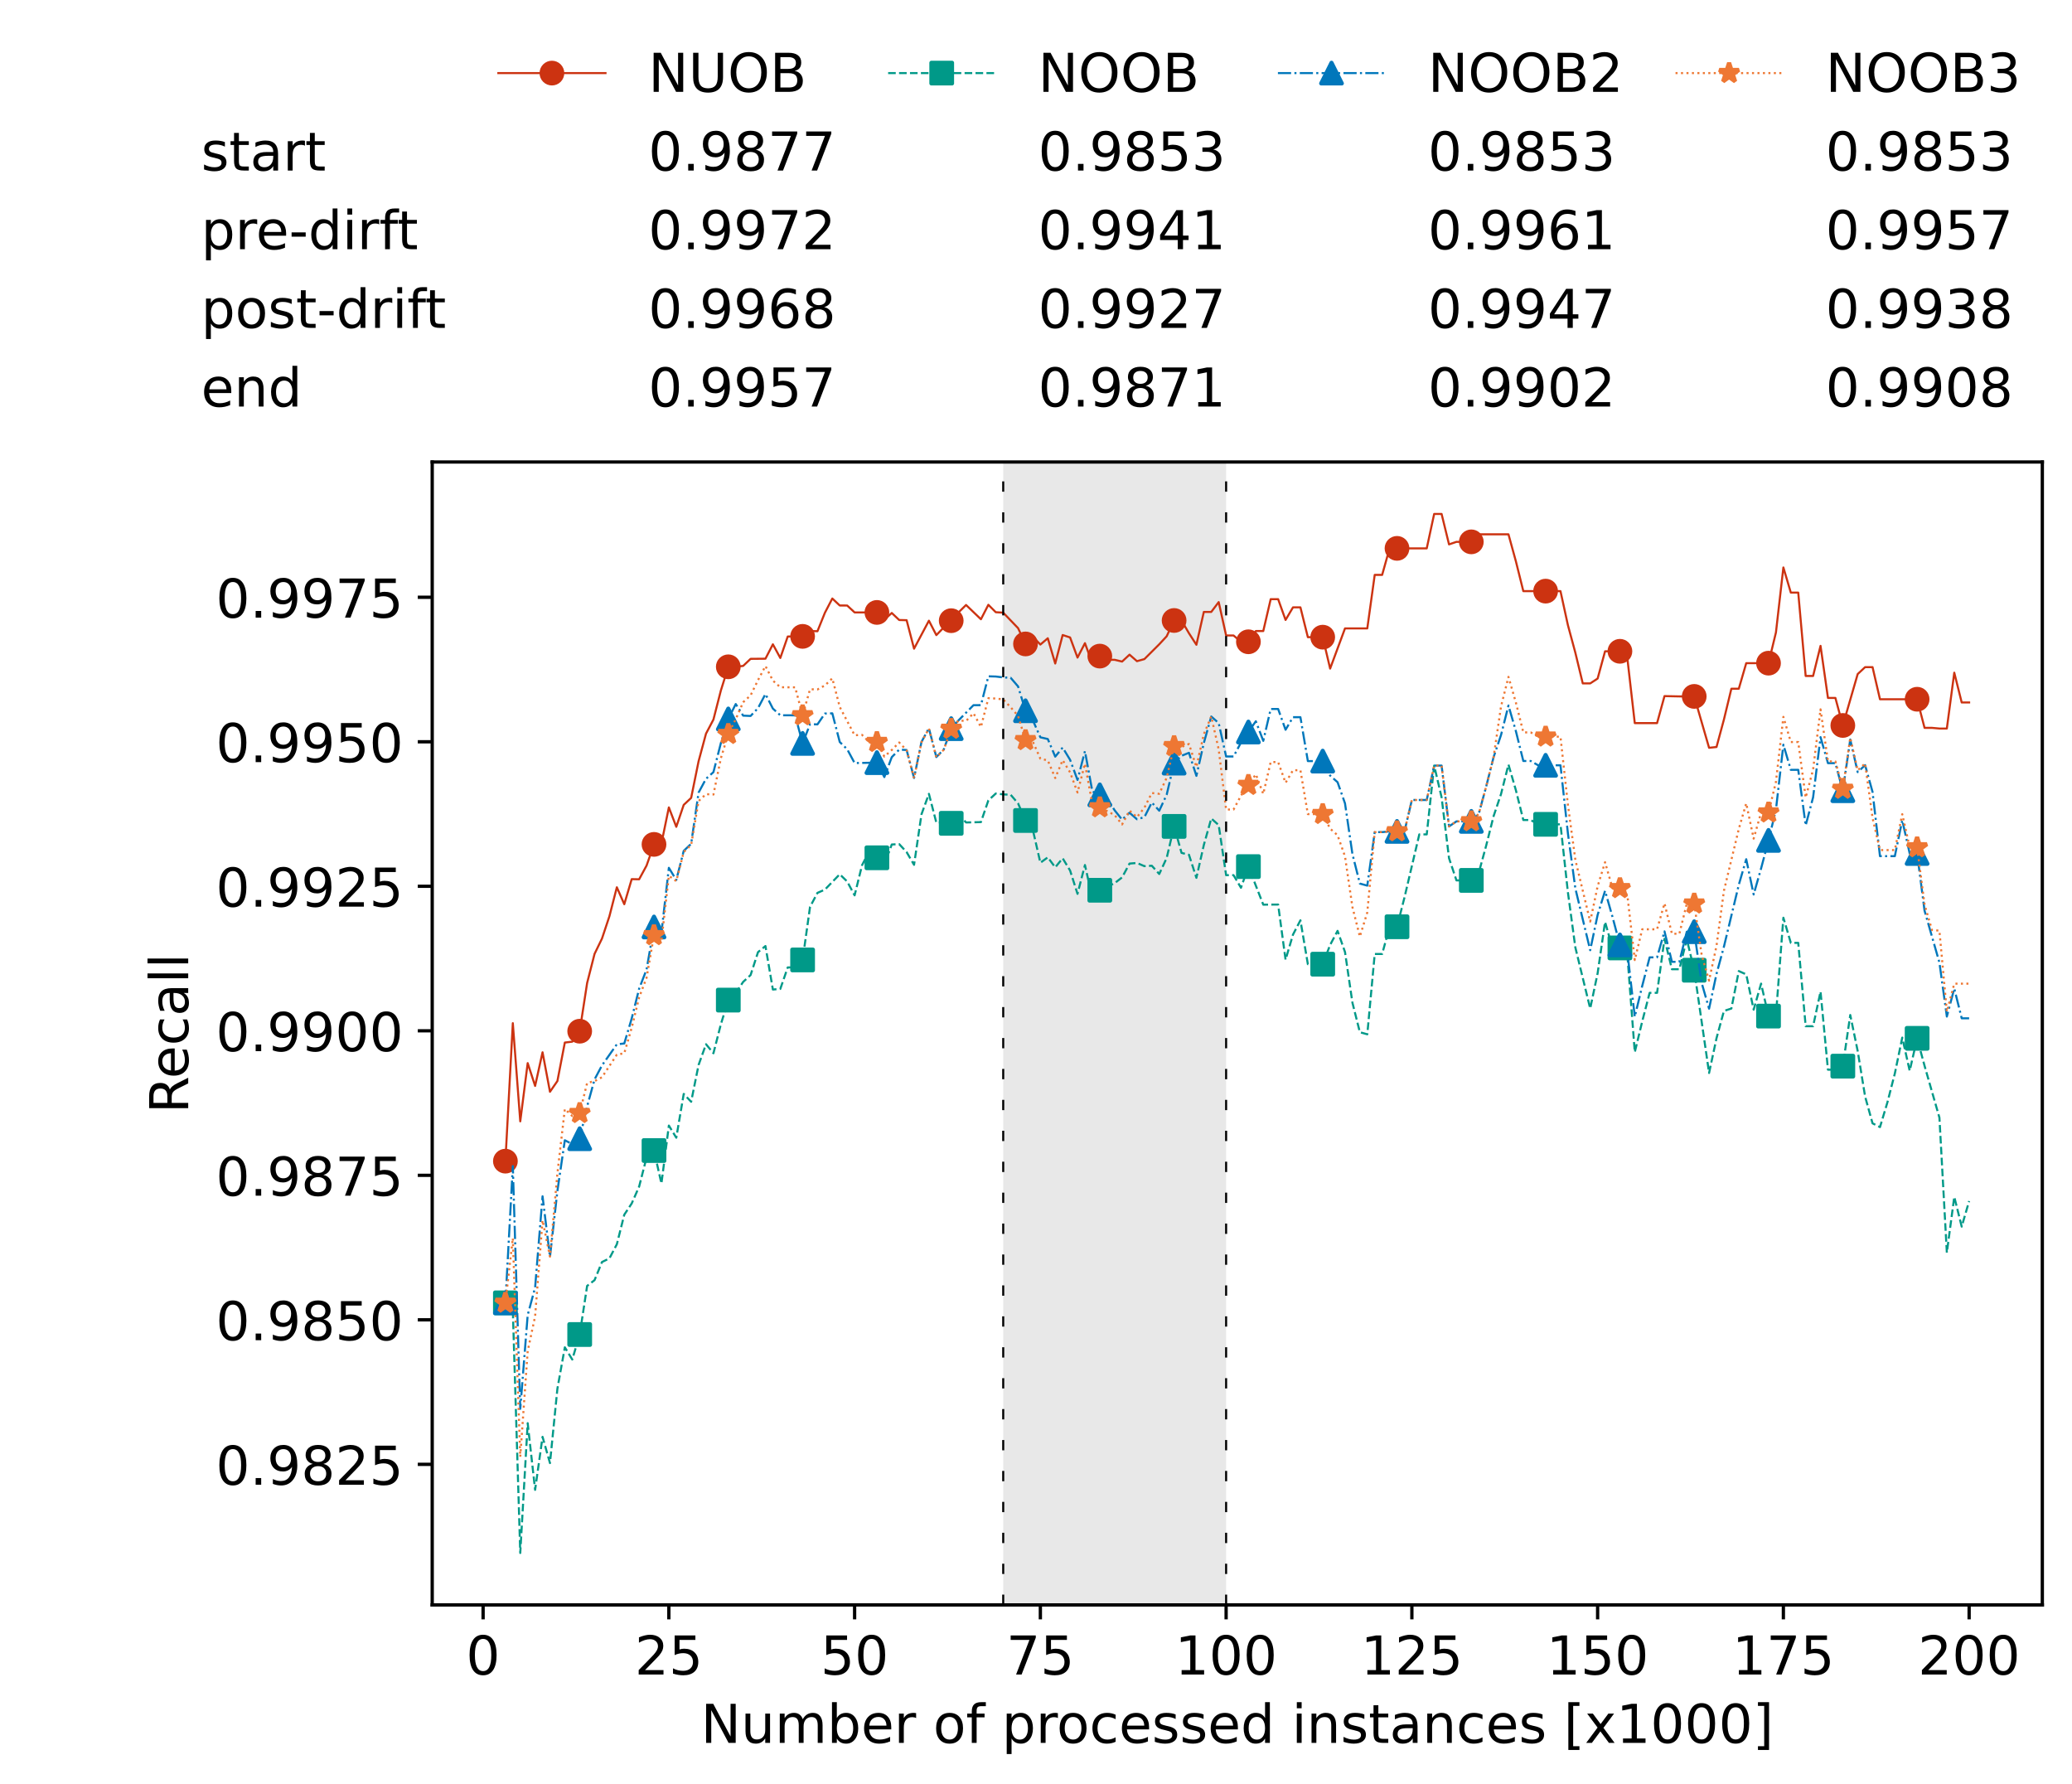 <?xml version="1.0" encoding="utf-8" standalone="no"?>
<!DOCTYPE svg PUBLIC "-//W3C//DTD SVG 1.1//EN"
  "http://www.w3.org/Graphics/SVG/1.1/DTD/svg11.dtd">
<!-- Created with matplotlib (https://matplotlib.org/) -->
<svg height="432.615pt" version="1.1" viewBox="0 0 502.65 432.615" width="502.65pt" xmlns="http://www.w3.org/2000/svg" xmlns:xlink="http://www.w3.org/1999/xlink">
 <defs>
  <style type="text/css">*{stroke-linecap:butt;stroke-linejoin:round;}</style>
 </defs>
 <g id="figure_1">
  <g id="patch_1">
   <path d="M 0 432.615 
L 502.65 432.615 
L 502.65 0 
L 0 0 
z
" style="fill:#ffffff;"/>
  </g>
  <g id="axes_1">
   <g id="patch_2">
    <path d="M 104.85 389.252 
L 495.45 389.252 
L 495.45 112.052 
L 104.85 112.052 
z
" style="fill:#ffffff;"/>
   </g>
   <g id="patch_3">
    <path clip-path="url(#p07064fdec1)" d="M 297.446 389.252 
L 297.446 112.052 
L 243.372 112.052 
L 243.372 389.252 
z
" style="fill:#d3d3d3;opacity:0.5;"/>
   </g>
   <g id="matplotlib.axis_1">
    <g id="xtick_1">
     <g id="line2d_1">
      <defs>
       <path d="M 0 0 
L 0 3.5 
" id="m7c60e4d90d" style="stroke:#000000;stroke-width:0.8;"/>
      </defs>
      <g>
       <use style="stroke:#000000;stroke-width:0.8;" x="117.197" xlink:href="#m7c60e4d90d" y="389.252"/>
      </g>
     </g>
     <g id="text_1">
      <!-- 0 -->
      <g transform="translate(113.061 406.13)scale(0.13 -0.13)">
       <defs>
        <path d="M 31.781 66.406 
Q 24.172 66.406 20.328 58.906 
Q 16.5 51.422 16.5 36.375 
Q 16.5 21.391 20.328 13.891 
Q 24.172 6.391 31.781 6.391 
Q 39.453 6.391 43.281 13.891 
Q 47.125 21.391 47.125 36.375 
Q 47.125 51.422 43.281 58.906 
Q 39.453 66.406 31.781 66.406 
z
M 31.781 74.219 
Q 44.047 74.219 50.516 64.516 
Q 56.984 54.828 56.984 36.375 
Q 56.984 17.969 50.516 8.266 
Q 44.047 -1.422 31.781 -1.422 
Q 19.531 -1.422 13.062 8.266 
Q 6.594 17.969 6.594 36.375 
Q 6.594 54.828 13.062 64.516 
Q 19.531 74.219 31.781 74.219 
z
" id="DejaVuSans-48"/>
       </defs>
       <use xlink:href="#DejaVuSans-48"/>
      </g>
     </g>
    </g>
    <g id="xtick_2">
     <g id="line2d_2">
      <g>
       <use style="stroke:#000000;stroke-width:0.8;" x="162.259" xlink:href="#m7c60e4d90d" y="389.252"/>
      </g>
     </g>
     <g id="text_2">
      <!-- 25 -->
      <g transform="translate(153.988 406.13)scale(0.13 -0.13)">
       <defs>
        <path d="M 19.188 8.297 
L 53.609 8.297 
L 53.609 0 
L 7.328 0 
L 7.328 8.297 
Q 12.938 14.109 22.625 23.891 
Q 32.328 33.688 34.812 36.531 
Q 39.547 41.844 41.422 45.531 
Q 43.312 49.219 43.312 52.781 
Q 43.312 58.594 39.234 62.25 
Q 35.156 65.922 28.609 65.922 
Q 23.969 65.922 18.812 64.312 
Q 13.672 62.703 7.812 59.422 
L 7.812 69.391 
Q 13.766 71.781 18.938 73 
Q 24.125 74.219 28.422 74.219 
Q 39.75 74.219 46.484 68.547 
Q 53.219 62.891 53.219 53.422 
Q 53.219 48.922 51.531 44.891 
Q 49.859 40.875 45.406 35.406 
Q 44.188 33.984 37.641 27.219 
Q 31.109 20.453 19.188 8.297 
z
" id="DejaVuSans-50"/>
        <path d="M 10.797 72.906 
L 49.516 72.906 
L 49.516 64.594 
L 19.828 64.594 
L 19.828 46.734 
Q 21.969 47.469 24.109 47.828 
Q 26.266 48.188 28.422 48.188 
Q 40.625 48.188 47.75 41.5 
Q 54.891 34.812 54.891 23.391 
Q 54.891 11.625 47.562 5.094 
Q 40.234 -1.422 26.906 -1.422 
Q 22.312 -1.422 17.547 -0.641 
Q 12.797 0.141 7.719 1.703 
L 7.719 11.625 
Q 12.109 9.234 16.797 8.062 
Q 21.484 6.891 26.703 6.891 
Q 35.156 6.891 40.078 11.328 
Q 45.016 15.766 45.016 23.391 
Q 45.016 31 40.078 35.438 
Q 35.156 39.891 26.703 39.891 
Q 22.75 39.891 18.812 39.016 
Q 14.891 38.141 10.797 36.281 
z
" id="DejaVuSans-53"/>
       </defs>
       <use xlink:href="#DejaVuSans-50"/>
       <use x="63.623" xlink:href="#DejaVuSans-53"/>
      </g>
     </g>
    </g>
    <g id="xtick_3">
     <g id="line2d_3">
      <g>
       <use style="stroke:#000000;stroke-width:0.8;" x="207.322" xlink:href="#m7c60e4d90d" y="389.252"/>
      </g>
     </g>
     <g id="text_3">
      <!-- 50 -->
      <g transform="translate(199.05 406.13)scale(0.13 -0.13)">
       <use xlink:href="#DejaVuSans-53"/>
       <use x="63.623" xlink:href="#DejaVuSans-48"/>
      </g>
     </g>
    </g>
    <g id="xtick_4">
     <g id="line2d_4">
      <g>
       <use style="stroke:#000000;stroke-width:0.8;" x="252.384" xlink:href="#m7c60e4d90d" y="389.252"/>
      </g>
     </g>
     <g id="text_4">
      <!-- 75 -->
      <g transform="translate(244.113 406.13)scale(0.13 -0.13)">
       <defs>
        <path d="M 8.203 72.906 
L 55.078 72.906 
L 55.078 68.703 
L 28.609 0 
L 18.312 0 
L 43.219 64.594 
L 8.203 64.594 
z
" id="DejaVuSans-55"/>
       </defs>
       <use xlink:href="#DejaVuSans-55"/>
       <use x="63.623" xlink:href="#DejaVuSans-53"/>
      </g>
     </g>
    </g>
    <g id="xtick_5">
     <g id="line2d_5">
      <g>
       <use style="stroke:#000000;stroke-width:0.8;" x="297.446" xlink:href="#m7c60e4d90d" y="389.252"/>
      </g>
     </g>
     <g id="text_5">
      <!-- 100 -->
      <g transform="translate(285.039 406.13)scale(0.13 -0.13)">
       <defs>
        <path d="M 12.406 8.297 
L 28.516 8.297 
L 28.516 63.922 
L 10.984 60.406 
L 10.984 69.391 
L 28.422 72.906 
L 38.281 72.906 
L 38.281 8.297 
L 54.391 8.297 
L 54.391 0 
L 12.406 0 
z
" id="DejaVuSans-49"/>
       </defs>
       <use xlink:href="#DejaVuSans-49"/>
       <use x="63.623" xlink:href="#DejaVuSans-48"/>
       <use x="127.246" xlink:href="#DejaVuSans-48"/>
      </g>
     </g>
    </g>
    <g id="xtick_6">
     <g id="line2d_6">
      <g>
       <use style="stroke:#000000;stroke-width:0.8;" x="342.509" xlink:href="#m7c60e4d90d" y="389.252"/>
      </g>
     </g>
     <g id="text_6">
      <!-- 125 -->
      <g transform="translate(330.102 406.13)scale(0.13 -0.13)">
       <use xlink:href="#DejaVuSans-49"/>
       <use x="63.623" xlink:href="#DejaVuSans-50"/>
       <use x="127.246" xlink:href="#DejaVuSans-53"/>
      </g>
     </g>
    </g>
    <g id="xtick_7">
     <g id="line2d_7">
      <g>
       <use style="stroke:#000000;stroke-width:0.8;" x="387.571" xlink:href="#m7c60e4d90d" y="389.252"/>
      </g>
     </g>
     <g id="text_7">
      <!-- 150 -->
      <g transform="translate(375.164 406.13)scale(0.13 -0.13)">
       <use xlink:href="#DejaVuSans-49"/>
       <use x="63.623" xlink:href="#DejaVuSans-53"/>
       <use x="127.246" xlink:href="#DejaVuSans-48"/>
      </g>
     </g>
    </g>
    <g id="xtick_8">
     <g id="line2d_8">
      <g>
       <use style="stroke:#000000;stroke-width:0.8;" x="432.633" xlink:href="#m7c60e4d90d" y="389.252"/>
      </g>
     </g>
     <g id="text_8">
      <!-- 175 -->
      <g transform="translate(420.226 406.13)scale(0.13 -0.13)">
       <use xlink:href="#DejaVuSans-49"/>
       <use x="63.623" xlink:href="#DejaVuSans-55"/>
       <use x="127.246" xlink:href="#DejaVuSans-53"/>
      </g>
     </g>
    </g>
    <g id="xtick_9">
     <g id="line2d_9">
      <g>
       <use style="stroke:#000000;stroke-width:0.8;" x="477.695" xlink:href="#m7c60e4d90d" y="389.252"/>
      </g>
     </g>
     <g id="text_9">
      <!-- 200 -->
      <g transform="translate(465.289 406.13)scale(0.13 -0.13)">
       <use xlink:href="#DejaVuSans-50"/>
       <use x="63.623" xlink:href="#DejaVuSans-48"/>
       <use x="127.246" xlink:href="#DejaVuSans-48"/>
      </g>
     </g>
    </g>
    <g id="text_10">
     <!-- Number of processed instances [x1000] -->
     <g transform="translate(170.025 422.711)scale(0.13 -0.13)">
      <defs>
       <path d="M 9.812 72.906 
L 23.094 72.906 
L 55.422 11.922 
L 55.422 72.906 
L 64.984 72.906 
L 64.984 0 
L 51.703 0 
L 19.391 60.984 
L 19.391 0 
L 9.812 0 
z
" id="DejaVuSans-78"/>
       <path d="M 8.5 21.578 
L 8.5 54.688 
L 17.484 54.688 
L 17.484 21.922 
Q 17.484 14.156 20.5 10.266 
Q 23.531 6.391 29.594 6.391 
Q 36.859 6.391 41.078 11.031 
Q 45.312 15.672 45.312 23.688 
L 45.312 54.688 
L 54.297 54.688 
L 54.297 0 
L 45.312 0 
L 45.312 8.406 
Q 42.047 3.422 37.719 1 
Q 33.406 -1.422 27.688 -1.422 
Q 18.266 -1.422 13.375 4.438 
Q 8.5 10.297 8.5 21.578 
z
M 31.109 56 
z
" id="DejaVuSans-117"/>
       <path d="M 52 44.188 
Q 55.375 50.25 60.062 53.125 
Q 64.75 56 71.094 56 
Q 79.641 56 84.281 50.016 
Q 88.922 44.047 88.922 33.016 
L 88.922 0 
L 79.891 0 
L 79.891 32.719 
Q 79.891 40.578 77.094 44.375 
Q 74.312 48.188 68.609 48.188 
Q 61.625 48.188 57.562 43.547 
Q 53.516 38.922 53.516 30.906 
L 53.516 0 
L 44.484 0 
L 44.484 32.719 
Q 44.484 40.625 41.703 44.406 
Q 38.922 48.188 33.109 48.188 
Q 26.219 48.188 22.156 43.531 
Q 18.109 38.875 18.109 30.906 
L 18.109 0 
L 9.078 0 
L 9.078 54.688 
L 18.109 54.688 
L 18.109 46.188 
Q 21.188 51.219 25.484 53.609 
Q 29.781 56 35.688 56 
Q 41.656 56 45.828 52.969 
Q 50 49.953 52 44.188 
z
" id="DejaVuSans-109"/>
       <path d="M 48.688 27.297 
Q 48.688 37.203 44.609 42.844 
Q 40.531 48.484 33.406 48.484 
Q 26.266 48.484 22.188 42.844 
Q 18.109 37.203 18.109 27.297 
Q 18.109 17.391 22.188 11.75 
Q 26.266 6.109 33.406 6.109 
Q 40.531 6.109 44.609 11.75 
Q 48.688 17.391 48.688 27.297 
z
M 18.109 46.391 
Q 20.953 51.266 25.266 53.625 
Q 29.594 56 35.594 56 
Q 45.562 56 51.781 48.094 
Q 58.016 40.188 58.016 27.297 
Q 58.016 14.406 51.781 6.484 
Q 45.562 -1.422 35.594 -1.422 
Q 29.594 -1.422 25.266 0.953 
Q 20.953 3.328 18.109 8.203 
L 18.109 0 
L 9.078 0 
L 9.078 75.984 
L 18.109 75.984 
z
" id="DejaVuSans-98"/>
       <path d="M 56.203 29.594 
L 56.203 25.203 
L 14.891 25.203 
Q 15.484 15.922 20.484 11.062 
Q 25.484 6.203 34.422 6.203 
Q 39.594 6.203 44.453 7.469 
Q 49.312 8.734 54.109 11.281 
L 54.109 2.781 
Q 49.266 0.734 44.188 -0.344 
Q 39.109 -1.422 33.891 -1.422 
Q 20.797 -1.422 13.156 6.188 
Q 5.516 13.812 5.516 26.812 
Q 5.516 40.234 12.766 48.109 
Q 20.016 56 32.328 56 
Q 43.359 56 49.781 48.891 
Q 56.203 41.797 56.203 29.594 
z
M 47.219 32.234 
Q 47.125 39.594 43.094 43.984 
Q 39.062 48.391 32.422 48.391 
Q 24.906 48.391 20.391 44.141 
Q 15.875 39.891 15.188 32.172 
z
" id="DejaVuSans-101"/>
       <path d="M 41.109 46.297 
Q 39.594 47.172 37.812 47.578 
Q 36.031 48 33.891 48 
Q 26.266 48 22.188 43.047 
Q 18.109 38.094 18.109 28.812 
L 18.109 0 
L 9.078 0 
L 9.078 54.688 
L 18.109 54.688 
L 18.109 46.188 
Q 20.953 51.172 25.484 53.578 
Q 30.031 56 36.531 56 
Q 37.453 56 38.578 55.875 
Q 39.703 55.766 41.062 55.516 
z
" id="DejaVuSans-114"/>
       <path id="DejaVuSans-32"/>
       <path d="M 30.609 48.391 
Q 23.391 48.391 19.188 42.75 
Q 14.984 37.109 14.984 27.297 
Q 14.984 17.484 19.156 11.844 
Q 23.344 6.203 30.609 6.203 
Q 37.797 6.203 41.984 11.859 
Q 46.188 17.531 46.188 27.297 
Q 46.188 37.016 41.984 42.703 
Q 37.797 48.391 30.609 48.391 
z
M 30.609 56 
Q 42.328 56 49.016 48.375 
Q 55.719 40.766 55.719 27.297 
Q 55.719 13.875 49.016 6.219 
Q 42.328 -1.422 30.609 -1.422 
Q 18.844 -1.422 12.172 6.219 
Q 5.516 13.875 5.516 27.297 
Q 5.516 40.766 12.172 48.375 
Q 18.844 56 30.609 56 
z
" id="DejaVuSans-111"/>
       <path d="M 37.109 75.984 
L 37.109 68.5 
L 28.516 68.5 
Q 23.688 68.5 21.797 66.547 
Q 19.922 64.594 19.922 59.516 
L 19.922 54.688 
L 34.719 54.688 
L 34.719 47.703 
L 19.922 47.703 
L 19.922 0 
L 10.891 0 
L 10.891 47.703 
L 2.297 47.703 
L 2.297 54.688 
L 10.891 54.688 
L 10.891 58.5 
Q 10.891 67.625 15.141 71.797 
Q 19.391 75.984 28.609 75.984 
z
" id="DejaVuSans-102"/>
       <path d="M 18.109 8.203 
L 18.109 -20.797 
L 9.078 -20.797 
L 9.078 54.688 
L 18.109 54.688 
L 18.109 46.391 
Q 20.953 51.266 25.266 53.625 
Q 29.594 56 35.594 56 
Q 45.562 56 51.781 48.094 
Q 58.016 40.188 58.016 27.297 
Q 58.016 14.406 51.781 6.484 
Q 45.562 -1.422 35.594 -1.422 
Q 29.594 -1.422 25.266 0.953 
Q 20.953 3.328 18.109 8.203 
z
M 48.688 27.297 
Q 48.688 37.203 44.609 42.844 
Q 40.531 48.484 33.406 48.484 
Q 26.266 48.484 22.188 42.844 
Q 18.109 37.203 18.109 27.297 
Q 18.109 17.391 22.188 11.75 
Q 26.266 6.109 33.406 6.109 
Q 40.531 6.109 44.609 11.75 
Q 48.688 17.391 48.688 27.297 
z
" id="DejaVuSans-112"/>
       <path d="M 48.781 52.594 
L 48.781 44.188 
Q 44.969 46.297 41.141 47.344 
Q 37.312 48.391 33.406 48.391 
Q 24.656 48.391 19.812 42.844 
Q 14.984 37.312 14.984 27.297 
Q 14.984 17.281 19.812 11.734 
Q 24.656 6.203 33.406 6.203 
Q 37.312 6.203 41.141 7.25 
Q 44.969 8.297 48.781 10.406 
L 48.781 2.094 
Q 45.016 0.344 40.984 -0.531 
Q 36.969 -1.422 32.422 -1.422 
Q 20.062 -1.422 12.781 6.344 
Q 5.516 14.109 5.516 27.297 
Q 5.516 40.672 12.859 48.328 
Q 20.219 56 33.016 56 
Q 37.156 56 41.109 55.141 
Q 45.062 54.297 48.781 52.594 
z
" id="DejaVuSans-99"/>
       <path d="M 44.281 53.078 
L 44.281 44.578 
Q 40.484 46.531 36.375 47.5 
Q 32.281 48.484 27.875 48.484 
Q 21.188 48.484 17.844 46.438 
Q 14.5 44.391 14.5 40.281 
Q 14.5 37.156 16.891 35.375 
Q 19.281 33.594 26.516 31.984 
L 29.594 31.297 
Q 39.156 29.25 43.188 25.516 
Q 47.219 21.781 47.219 15.094 
Q 47.219 7.469 41.188 3.016 
Q 35.156 -1.422 24.609 -1.422 
Q 20.219 -1.422 15.453 -0.562 
Q 10.688 0.297 5.422 2 
L 5.422 11.281 
Q 10.406 8.688 15.234 7.391 
Q 20.062 6.109 24.812 6.109 
Q 31.156 6.109 34.562 8.281 
Q 37.984 10.453 37.984 14.406 
Q 37.984 18.062 35.516 20.016 
Q 33.062 21.969 24.703 23.781 
L 21.578 24.516 
Q 13.234 26.266 9.516 29.906 
Q 5.812 33.547 5.812 39.891 
Q 5.812 47.609 11.281 51.797 
Q 16.75 56 26.812 56 
Q 31.781 56 36.172 55.266 
Q 40.578 54.547 44.281 53.078 
z
" id="DejaVuSans-115"/>
       <path d="M 45.406 46.391 
L 45.406 75.984 
L 54.391 75.984 
L 54.391 0 
L 45.406 0 
L 45.406 8.203 
Q 42.578 3.328 38.25 0.953 
Q 33.938 -1.422 27.875 -1.422 
Q 17.969 -1.422 11.734 6.484 
Q 5.516 14.406 5.516 27.297 
Q 5.516 40.188 11.734 48.094 
Q 17.969 56 27.875 56 
Q 33.938 56 38.25 53.625 
Q 42.578 51.266 45.406 46.391 
z
M 14.797 27.297 
Q 14.797 17.391 18.875 11.75 
Q 22.953 6.109 30.078 6.109 
Q 37.203 6.109 41.297 11.75 
Q 45.406 17.391 45.406 27.297 
Q 45.406 37.203 41.297 42.844 
Q 37.203 48.484 30.078 48.484 
Q 22.953 48.484 18.875 42.844 
Q 14.797 37.203 14.797 27.297 
z
" id="DejaVuSans-100"/>
       <path d="M 9.422 54.688 
L 18.406 54.688 
L 18.406 0 
L 9.422 0 
z
M 9.422 75.984 
L 18.406 75.984 
L 18.406 64.594 
L 9.422 64.594 
z
" id="DejaVuSans-105"/>
       <path d="M 54.891 33.016 
L 54.891 0 
L 45.906 0 
L 45.906 32.719 
Q 45.906 40.484 42.875 44.328 
Q 39.844 48.188 33.797 48.188 
Q 26.516 48.188 22.312 43.547 
Q 18.109 38.922 18.109 30.906 
L 18.109 0 
L 9.078 0 
L 9.078 54.688 
L 18.109 54.688 
L 18.109 46.188 
Q 21.344 51.125 25.703 53.562 
Q 30.078 56 35.797 56 
Q 45.219 56 50.047 50.172 
Q 54.891 44.344 54.891 33.016 
z
" id="DejaVuSans-110"/>
       <path d="M 18.312 70.219 
L 18.312 54.688 
L 36.812 54.688 
L 36.812 47.703 
L 18.312 47.703 
L 18.312 18.016 
Q 18.312 11.328 20.141 9.422 
Q 21.969 7.516 27.594 7.516 
L 36.812 7.516 
L 36.812 0 
L 27.594 0 
Q 17.188 0 13.234 3.875 
Q 9.281 7.766 9.281 18.016 
L 9.281 47.703 
L 2.688 47.703 
L 2.688 54.688 
L 9.281 54.688 
L 9.281 70.219 
z
" id="DejaVuSans-116"/>
       <path d="M 34.281 27.484 
Q 23.391 27.484 19.188 25 
Q 14.984 22.516 14.984 16.5 
Q 14.984 11.719 18.141 8.906 
Q 21.297 6.109 26.703 6.109 
Q 34.188 6.109 38.703 11.406 
Q 43.219 16.703 43.219 25.484 
L 43.219 27.484 
z
M 52.203 31.203 
L 52.203 0 
L 43.219 0 
L 43.219 8.297 
Q 40.141 3.328 35.547 0.953 
Q 30.953 -1.422 24.312 -1.422 
Q 15.922 -1.422 10.953 3.297 
Q 6 8.016 6 15.922 
Q 6 25.141 12.172 29.828 
Q 18.359 34.516 30.609 34.516 
L 43.219 34.516 
L 43.219 35.406 
Q 43.219 41.609 39.141 45 
Q 35.062 48.391 27.688 48.391 
Q 23 48.391 18.547 47.266 
Q 14.109 46.141 10.016 43.891 
L 10.016 52.203 
Q 14.938 54.109 19.578 55.047 
Q 24.219 56 28.609 56 
Q 40.484 56 46.344 49.844 
Q 52.203 43.703 52.203 31.203 
z
" id="DejaVuSans-97"/>
       <path d="M 8.594 75.984 
L 29.297 75.984 
L 29.297 69 
L 17.578 69 
L 17.578 -6.203 
L 29.297 -6.203 
L 29.297 -13.188 
L 8.594 -13.188 
z
" id="DejaVuSans-91"/>
       <path d="M 54.891 54.688 
L 35.109 28.078 
L 55.906 0 
L 45.312 0 
L 29.391 21.484 
L 13.484 0 
L 2.875 0 
L 24.125 28.609 
L 4.688 54.688 
L 15.281 54.688 
L 29.781 35.203 
L 44.281 54.688 
z
" id="DejaVuSans-120"/>
       <path d="M 30.422 75.984 
L 30.422 -13.188 
L 9.719 -13.188 
L 9.719 -6.203 
L 21.391 -6.203 
L 21.391 69 
L 9.719 69 
L 9.719 75.984 
z
" id="DejaVuSans-93"/>
      </defs>
      <use xlink:href="#DejaVuSans-78"/>
      <use x="74.805" xlink:href="#DejaVuSans-117"/>
      <use x="138.184" xlink:href="#DejaVuSans-109"/>
      <use x="235.596" xlink:href="#DejaVuSans-98"/>
      <use x="299.072" xlink:href="#DejaVuSans-101"/>
      <use x="360.596" xlink:href="#DejaVuSans-114"/>
      <use x="401.709" xlink:href="#DejaVuSans-32"/>
      <use x="433.496" xlink:href="#DejaVuSans-111"/>
      <use x="494.678" xlink:href="#DejaVuSans-102"/>
      <use x="529.883" xlink:href="#DejaVuSans-32"/>
      <use x="561.67" xlink:href="#DejaVuSans-112"/>
      <use x="625.146" xlink:href="#DejaVuSans-114"/>
      <use x="664.01" xlink:href="#DejaVuSans-111"/>
      <use x="725.191" xlink:href="#DejaVuSans-99"/>
      <use x="780.172" xlink:href="#DejaVuSans-101"/>
      <use x="841.695" xlink:href="#DejaVuSans-115"/>
      <use x="893.795" xlink:href="#DejaVuSans-115"/>
      <use x="945.895" xlink:href="#DejaVuSans-101"/>
      <use x="1007.418" xlink:href="#DejaVuSans-100"/>
      <use x="1070.895" xlink:href="#DejaVuSans-32"/>
      <use x="1102.682" xlink:href="#DejaVuSans-105"/>
      <use x="1130.465" xlink:href="#DejaVuSans-110"/>
      <use x="1193.844" xlink:href="#DejaVuSans-115"/>
      <use x="1245.943" xlink:href="#DejaVuSans-116"/>
      <use x="1285.152" xlink:href="#DejaVuSans-97"/>
      <use x="1346.432" xlink:href="#DejaVuSans-110"/>
      <use x="1409.811" xlink:href="#DejaVuSans-99"/>
      <use x="1464.791" xlink:href="#DejaVuSans-101"/>
      <use x="1526.314" xlink:href="#DejaVuSans-115"/>
      <use x="1578.414" xlink:href="#DejaVuSans-32"/>
      <use x="1610.201" xlink:href="#DejaVuSans-91"/>
      <use x="1649.215" xlink:href="#DejaVuSans-120"/>
      <use x="1708.395" xlink:href="#DejaVuSans-49"/>
      <use x="1772.018" xlink:href="#DejaVuSans-48"/>
      <use x="1835.641" xlink:href="#DejaVuSans-48"/>
      <use x="1899.264" xlink:href="#DejaVuSans-48"/>
      <use x="1962.887" xlink:href="#DejaVuSans-93"/>
     </g>
    </g>
   </g>
   <g id="matplotlib.axis_2">
    <g id="ytick_1">
     <g id="line2d_10">
      <defs>
       <path d="M 0 0 
L -3.5 0 
" id="m2bb59d452e" style="stroke:#000000;stroke-width:0.8;"/>
      </defs>
      <g>
       <use style="stroke:#000000;stroke-width:0.8;" x="104.85" xlink:href="#m2bb59d452e" y="355.155"/>
      </g>
     </g>
     <g id="text_11">
      <!-- 0.9825 -->
      <g transform="translate(52.362 360.094)scale(0.13 -0.13)">
       <defs>
        <path d="M 10.688 12.406 
L 21 12.406 
L 21 0 
L 10.688 0 
z
" id="DejaVuSans-46"/>
        <path d="M 10.984 1.516 
L 10.984 10.5 
Q 14.703 8.734 18.5 7.812 
Q 22.312 6.891 25.984 6.891 
Q 35.75 6.891 40.891 13.453 
Q 46.047 20.016 46.781 33.406 
Q 43.953 29.203 39.594 26.953 
Q 35.25 24.703 29.984 24.703 
Q 19.047 24.703 12.672 31.312 
Q 6.297 37.938 6.297 49.422 
Q 6.297 60.641 12.938 67.422 
Q 19.578 74.219 30.609 74.219 
Q 43.266 74.219 49.922 64.516 
Q 56.594 54.828 56.594 36.375 
Q 56.594 19.141 48.406 8.859 
Q 40.234 -1.422 26.422 -1.422 
Q 22.703 -1.422 18.891 -0.688 
Q 15.094 0.047 10.984 1.516 
z
M 30.609 32.422 
Q 37.25 32.422 41.125 36.953 
Q 45.016 41.5 45.016 49.422 
Q 45.016 57.281 41.125 61.844 
Q 37.25 66.406 30.609 66.406 
Q 23.969 66.406 20.094 61.844 
Q 16.219 57.281 16.219 49.422 
Q 16.219 41.5 20.094 36.953 
Q 23.969 32.422 30.609 32.422 
z
" id="DejaVuSans-57"/>
        <path d="M 31.781 34.625 
Q 24.75 34.625 20.719 30.859 
Q 16.703 27.094 16.703 20.516 
Q 16.703 13.922 20.719 10.156 
Q 24.75 6.391 31.781 6.391 
Q 38.812 6.391 42.859 10.172 
Q 46.922 13.969 46.922 20.516 
Q 46.922 27.094 42.891 30.859 
Q 38.875 34.625 31.781 34.625 
z
M 21.922 38.812 
Q 15.578 40.375 12.031 44.719 
Q 8.5 49.078 8.5 55.328 
Q 8.5 64.062 14.719 69.141 
Q 20.953 74.219 31.781 74.219 
Q 42.672 74.219 48.875 69.141 
Q 55.078 64.062 55.078 55.328 
Q 55.078 49.078 51.531 44.719 
Q 48 40.375 41.703 38.812 
Q 48.828 37.156 52.797 32.312 
Q 56.781 27.484 56.781 20.516 
Q 56.781 9.906 50.312 4.234 
Q 43.844 -1.422 31.781 -1.422 
Q 19.734 -1.422 13.25 4.234 
Q 6.781 9.906 6.781 20.516 
Q 6.781 27.484 10.781 32.312 
Q 14.797 37.156 21.922 38.812 
z
M 18.312 54.391 
Q 18.312 48.734 21.844 45.562 
Q 25.391 42.391 31.781 42.391 
Q 38.141 42.391 41.719 45.562 
Q 45.312 48.734 45.312 54.391 
Q 45.312 60.062 41.719 63.234 
Q 38.141 66.406 31.781 66.406 
Q 25.391 66.406 21.844 63.234 
Q 18.312 60.062 18.312 54.391 
z
" id="DejaVuSans-56"/>
       </defs>
       <use xlink:href="#DejaVuSans-48"/>
       <use x="63.623" xlink:href="#DejaVuSans-46"/>
       <use x="95.41" xlink:href="#DejaVuSans-57"/>
       <use x="159.033" xlink:href="#DejaVuSans-56"/>
       <use x="222.656" xlink:href="#DejaVuSans-50"/>
       <use x="286.279" xlink:href="#DejaVuSans-53"/>
      </g>
     </g>
    </g>
    <g id="ytick_2">
     <g id="line2d_11">
      <g>
       <use style="stroke:#000000;stroke-width:0.8;" x="104.85" xlink:href="#m2bb59d452e" y="320.105"/>
      </g>
     </g>
     <g id="text_12">
      <!-- 0.9850 -->
      <g transform="translate(52.362 325.044)scale(0.13 -0.13)">
       <use xlink:href="#DejaVuSans-48"/>
       <use x="63.623" xlink:href="#DejaVuSans-46"/>
       <use x="95.41" xlink:href="#DejaVuSans-57"/>
       <use x="159.033" xlink:href="#DejaVuSans-56"/>
       <use x="222.656" xlink:href="#DejaVuSans-53"/>
       <use x="286.279" xlink:href="#DejaVuSans-48"/>
      </g>
     </g>
    </g>
    <g id="ytick_3">
     <g id="line2d_12">
      <g>
       <use style="stroke:#000000;stroke-width:0.8;" x="104.85" xlink:href="#m2bb59d452e" y="285.055"/>
      </g>
     </g>
     <g id="text_13">
      <!-- 0.9875 -->
      <g transform="translate(52.362 289.994)scale(0.13 -0.13)">
       <use xlink:href="#DejaVuSans-48"/>
       <use x="63.623" xlink:href="#DejaVuSans-46"/>
       <use x="95.41" xlink:href="#DejaVuSans-57"/>
       <use x="159.033" xlink:href="#DejaVuSans-56"/>
       <use x="222.656" xlink:href="#DejaVuSans-55"/>
       <use x="286.279" xlink:href="#DejaVuSans-53"/>
      </g>
     </g>
    </g>
    <g id="ytick_4">
     <g id="line2d_13">
      <g>
       <use style="stroke:#000000;stroke-width:0.8;" x="104.85" xlink:href="#m2bb59d452e" y="250.005"/>
      </g>
     </g>
     <g id="text_14">
      <!-- 0.9900 -->
      <g transform="translate(52.362 254.944)scale(0.13 -0.13)">
       <use xlink:href="#DejaVuSans-48"/>
       <use x="63.623" xlink:href="#DejaVuSans-46"/>
       <use x="95.41" xlink:href="#DejaVuSans-57"/>
       <use x="159.033" xlink:href="#DejaVuSans-57"/>
       <use x="222.656" xlink:href="#DejaVuSans-48"/>
       <use x="286.279" xlink:href="#DejaVuSans-48"/>
      </g>
     </g>
    </g>
    <g id="ytick_5">
     <g id="line2d_14">
      <g>
       <use style="stroke:#000000;stroke-width:0.8;" x="104.85" xlink:href="#m2bb59d452e" y="214.955"/>
      </g>
     </g>
     <g id="text_15">
      <!-- 0.9925 -->
      <g transform="translate(52.362 219.894)scale(0.13 -0.13)">
       <use xlink:href="#DejaVuSans-48"/>
       <use x="63.623" xlink:href="#DejaVuSans-46"/>
       <use x="95.41" xlink:href="#DejaVuSans-57"/>
       <use x="159.033" xlink:href="#DejaVuSans-57"/>
       <use x="222.656" xlink:href="#DejaVuSans-50"/>
       <use x="286.279" xlink:href="#DejaVuSans-53"/>
      </g>
     </g>
    </g>
    <g id="ytick_6">
     <g id="line2d_15">
      <g>
       <use style="stroke:#000000;stroke-width:0.8;" x="104.85" xlink:href="#m2bb59d452e" y="179.905"/>
      </g>
     </g>
     <g id="text_16">
      <!-- 0.9950 -->
      <g transform="translate(52.362 184.844)scale(0.13 -0.13)">
       <use xlink:href="#DejaVuSans-48"/>
       <use x="63.623" xlink:href="#DejaVuSans-46"/>
       <use x="95.41" xlink:href="#DejaVuSans-57"/>
       <use x="159.033" xlink:href="#DejaVuSans-57"/>
       <use x="222.656" xlink:href="#DejaVuSans-53"/>
       <use x="286.279" xlink:href="#DejaVuSans-48"/>
      </g>
     </g>
    </g>
    <g id="ytick_7">
     <g id="line2d_16">
      <g>
       <use style="stroke:#000000;stroke-width:0.8;" x="104.85" xlink:href="#m2bb59d452e" y="144.855"/>
      </g>
     </g>
     <g id="text_17">
      <!-- 0.9975 -->
      <g transform="translate(52.362 149.794)scale(0.13 -0.13)">
       <use xlink:href="#DejaVuSans-48"/>
       <use x="63.623" xlink:href="#DejaVuSans-46"/>
       <use x="95.41" xlink:href="#DejaVuSans-57"/>
       <use x="159.033" xlink:href="#DejaVuSans-57"/>
       <use x="222.656" xlink:href="#DejaVuSans-55"/>
       <use x="286.279" xlink:href="#DejaVuSans-53"/>
      </g>
     </g>
    </g>
    <g id="text_18">
     <!-- Recall -->
     <g transform="translate(45.659 270.044)rotate(-90)scale(0.13 -0.13)">
      <defs>
       <path d="M 44.391 34.188 
Q 47.562 33.109 50.562 29.594 
Q 53.562 26.078 56.594 19.922 
L 66.609 0 
L 56 0 
L 46.688 18.703 
Q 43.062 26.031 39.672 28.422 
Q 36.281 30.812 30.422 30.812 
L 19.672 30.812 
L 19.672 0 
L 9.812 0 
L 9.812 72.906 
L 32.078 72.906 
Q 44.578 72.906 50.734 67.672 
Q 56.891 62.453 56.891 51.906 
Q 56.891 45.016 53.688 40.469 
Q 50.484 35.938 44.391 34.188 
z
M 19.672 64.797 
L 19.672 38.922 
L 32.078 38.922 
Q 39.203 38.922 42.844 42.219 
Q 46.484 45.516 46.484 51.906 
Q 46.484 58.297 42.844 61.547 
Q 39.203 64.797 32.078 64.797 
z
" id="DejaVuSans-82"/>
       <path d="M 9.422 75.984 
L 18.406 75.984 
L 18.406 0 
L 9.422 0 
z
" id="DejaVuSans-108"/>
      </defs>
      <use xlink:href="#DejaVuSans-82"/>
      <use x="64.982" xlink:href="#DejaVuSans-101"/>
      <use x="126.506" xlink:href="#DejaVuSans-99"/>
      <use x="181.486" xlink:href="#DejaVuSans-97"/>
      <use x="242.766" xlink:href="#DejaVuSans-108"/>
      <use x="270.549" xlink:href="#DejaVuSans-108"/>
     </g>
    </g>
   </g>
   <g id="line2d_17"/>
   <g id="line2d_18"/>
   <g id="line2d_19"/>
   <g id="line2d_20"/>
   <g id="line2d_21"/>
   <g id="line2d_22">
    <path clip-path="url(#p07064fdec1)" d="M 122.605 281.619 
L 124.407 248.156 
L 126.21 271.964 
L 128.012 257.844 
L 129.815 263.374 
L 131.617 255.217 
L 133.419 264.79 
L 135.222 262.187 
L 137.024 252.855 
L 138.827 252.641 
L 140.629 250.103 
L 142.432 238.411 
L 144.234 231.349 
L 146.037 227.637 
L 147.839 222.222 
L 149.642 215.196 
L 151.444 219.305 
L 153.247 213.222 
L 155.049 213.259 
L 156.852 209.931 
L 158.654 204.793 
L 160.457 204.592 
L 162.259 195.826 
L 164.062 200.532 
L 165.864 195.209 
L 167.667 193.518 
L 169.469 184.641 
L 171.272 177.933 
L 173.074 174.513 
L 174.877 167.468 
L 176.679 161.722 
L 178.482 161.722 
L 180.284 161.505 
L 182.087 159.792 
L 185.692 159.759 
L 187.494 156.267 
L 189.297 159.582 
L 191.099 154.376 
L 194.704 154.341 
L 196.507 153.046 
L 198.309 153.094 
L 200.112 148.623 
L 201.914 145.161 
L 203.717 146.852 
L 205.519 146.857 
L 207.322 148.534 
L 212.729 148.534 
L 214.532 150.291 
L 216.334 148.668 
L 218.137 150.373 
L 219.939 150.42 
L 221.742 157.326 
L 225.347 150.539 
L 227.149 154.035 
L 228.952 152.175 
L 230.754 150.538 
L 232.557 148.499 
L 234.359 146.729 
L 237.964 150.189 
L 239.767 146.684 
L 241.569 148.485 
L 243.372 148.592 
L 246.976 152.345 
L 248.779 156.176 
L 250.581 154.419 
L 252.384 156.329 
L 254.186 154.8 
L 255.989 160.921 
L 257.791 154.015 
L 259.594 154.602 
L 261.396 159.487 
L 263.199 155.991 
L 265.001 160.893 
L 266.804 159.127 
L 268.606 160.023 
L 270.409 160.023 
L 272.211 160.453 
L 274.014 158.776 
L 275.816 160.356 
L 277.619 159.854 
L 281.224 156.259 
L 283.026 154.317 
L 284.829 150.487 
L 286.631 150.487 
L 288.434 153.584 
L 290.236 156.378 
L 292.039 148.412 
L 293.841 148.412 
L 295.644 146.028 
L 297.446 154.125 
L 299.249 154.125 
L 301.051 155.654 
L 302.854 155.654 
L 304.656 153.048 
L 306.459 153.048 
L 308.261 145.316 
L 310.064 145.316 
L 311.866 150.355 
L 313.669 147.307 
L 315.471 147.307 
L 317.274 154.534 
L 320.879 154.534 
L 322.681 162.153 
L 326.286 152.41 
L 331.694 152.41 
L 333.496 139.428 
L 335.299 139.428 
L 337.101 132.997 
L 346.114 132.997 
L 347.916 124.652 
L 349.719 124.652 
L 351.521 132.031 
L 353.324 131.417 
L 356.928 131.417 
L 358.731 129.591 
L 365.941 129.591 
L 367.743 136.142 
L 369.546 143.369 
L 378.558 143.369 
L 380.361 151.616 
L 382.163 158.292 
L 383.966 165.75 
L 385.768 165.75 
L 387.571 164.574 
L 389.373 157.961 
L 392.978 157.961 
L 394.781 159.625 
L 396.583 175.378 
L 401.991 175.378 
L 403.793 168.827 
L 407.398 168.902 
L 411.003 168.902 
L 414.608 181.364 
L 416.411 181.175 
L 418.213 174.499 
L 420.016 167.041 
L 421.818 167.041 
L 423.621 160.838 
L 429.028 160.838 
L 430.831 153.38 
L 432.633 137.627 
L 434.436 143.723 
L 436.238 143.723 
L 438.041 163.944 
L 439.843 163.944 
L 441.646 156.642 
L 443.448 169.273 
L 445.251 169.273 
L 447.053 175.949 
L 450.658 163.486 
L 452.461 161.802 
L 454.263 161.802 
L 456.066 169.591 
L 465.078 169.591 
L 466.881 176.531 
L 468.683 176.531 
L 470.485 176.694 
L 472.288 176.694 
L 474.09 163.15 
L 475.893 170.376 
L 477.695 170.376 
L 477.695 170.376 
" style="fill:none;stroke:#cc3311;stroke-linecap:square;stroke-width:0.5;"/>
    <defs>
     <path d="M 0 2.5 
C 0.663 2.5 1.299 2.237 1.768 1.768 
C 2.237 1.299 2.5 0.663 2.5 0 
C 2.5 -0.663 2.237 -1.299 1.768 -1.768 
C 1.299 -2.237 0.663 -2.5 0 -2.5 
C -0.663 -2.5 -1.299 -2.237 -1.768 -1.768 
C -2.237 -1.299 -2.5 -0.663 -2.5 0 
C -2.5 0.663 -2.237 1.299 -1.768 1.768 
C -1.299 2.237 -0.663 2.5 0 2.5 
z
" id="m51ce593d14" style="stroke:#cc3311;"/>
    </defs>
    <g clip-path="url(#p07064fdec1)">
     <use style="fill:#cc3311;stroke:#cc3311;" x="122.605" xlink:href="#m51ce593d14" y="281.619"/>
     <use style="fill:#cc3311;stroke:#cc3311;" x="140.629" xlink:href="#m51ce593d14" y="250.103"/>
     <use style="fill:#cc3311;stroke:#cc3311;" x="158.654" xlink:href="#m51ce593d14" y="204.793"/>
     <use style="fill:#cc3311;stroke:#cc3311;" x="176.679" xlink:href="#m51ce593d14" y="161.722"/>
     <use style="fill:#cc3311;stroke:#cc3311;" x="194.704" xlink:href="#m51ce593d14" y="154.341"/>
     <use style="fill:#cc3311;stroke:#cc3311;" x="212.729" xlink:href="#m51ce593d14" y="148.534"/>
     <use style="fill:#cc3311;stroke:#cc3311;" x="230.754" xlink:href="#m51ce593d14" y="150.538"/>
     <use style="fill:#cc3311;stroke:#cc3311;" x="248.779" xlink:href="#m51ce593d14" y="156.176"/>
     <use style="fill:#cc3311;stroke:#cc3311;" x="266.804" xlink:href="#m51ce593d14" y="159.127"/>
     <use style="fill:#cc3311;stroke:#cc3311;" x="284.829" xlink:href="#m51ce593d14" y="150.487"/>
     <use style="fill:#cc3311;stroke:#cc3311;" x="302.854" xlink:href="#m51ce593d14" y="155.654"/>
     <use style="fill:#cc3311;stroke:#cc3311;" x="320.879" xlink:href="#m51ce593d14" y="154.534"/>
     <use style="fill:#cc3311;stroke:#cc3311;" x="338.904" xlink:href="#m51ce593d14" y="132.997"/>
     <use style="fill:#cc3311;stroke:#cc3311;" x="356.928" xlink:href="#m51ce593d14" y="131.417"/>
     <use style="fill:#cc3311;stroke:#cc3311;" x="374.953" xlink:href="#m51ce593d14" y="143.369"/>
     <use style="fill:#cc3311;stroke:#cc3311;" x="392.978" xlink:href="#m51ce593d14" y="157.961"/>
     <use style="fill:#cc3311;stroke:#cc3311;" x="411.003" xlink:href="#m51ce593d14" y="168.902"/>
     <use style="fill:#cc3311;stroke:#cc3311;" x="429.028" xlink:href="#m51ce593d14" y="160.838"/>
     <use style="fill:#cc3311;stroke:#cc3311;" x="447.053" xlink:href="#m51ce593d14" y="175.949"/>
     <use style="fill:#cc3311;stroke:#cc3311;" x="465.078" xlink:href="#m51ce593d14" y="169.591"/>
    </g>
   </g>
   <g id="line2d_23"/>
   <g id="line2d_24"/>
   <g id="line2d_25"/>
   <g id="line2d_26"/>
   <g id="line2d_27">
    <path clip-path="url(#p07064fdec1)" d="M 122.605 315.982 
L 124.407 317.781 
L 126.21 376.652 
L 128.012 345.166 
L 129.815 361.342 
L 131.617 348.482 
L 133.419 354.847 
L 135.222 336.795 
L 137.024 326.772 
L 138.827 329.733 
L 140.629 323.669 
L 142.432 311.87 
L 144.234 310.479 
L 146.037 306.085 
L 147.839 305.202 
L 149.642 301.774 
L 151.444 294.605 
L 153.247 291.882 
L 155.049 287.779 
L 156.852 280.725 
L 158.654 279.049 
L 160.457 287.052 
L 162.259 272.989 
L 164.062 275.935 
L 165.864 265.315 
L 167.667 267.217 
L 169.469 258.287 
L 171.272 253.256 
L 173.074 255.451 
L 174.877 248.419 
L 176.679 242.56 
L 178.482 240.851 
L 180.284 238.142 
L 182.087 236.482 
L 183.889 230.925 
L 185.692 229.446 
L 187.494 239.997 
L 189.297 239.836 
L 191.099 234.631 
L 192.902 234.645 
L 194.704 232.818 
L 196.507 219.95 
L 198.309 216.553 
L 200.112 215.762 
L 203.717 212.037 
L 205.519 213.798 
L 207.322 217.152 
L 209.124 209.845 
L 210.927 206.327 
L 214.532 209.657 
L 216.334 204.819 
L 218.137 204.727 
L 219.939 206.667 
L 221.742 209.751 
L 223.544 197.493 
L 225.347 192.534 
L 227.149 199.526 
L 228.952 199.424 
L 230.754 199.681 
L 232.557 197.477 
L 234.359 199.476 
L 237.964 199.388 
L 239.767 194.122 
L 241.569 192.454 
L 243.372 192.667 
L 245.174 192.752 
L 246.976 194.856 
L 248.779 198.995 
L 250.581 201.355 
L 252.384 209.252 
L 254.186 207.931 
L 255.989 210.362 
L 257.791 208.161 
L 259.594 211.132 
L 261.396 216.79 
L 263.199 209.798 
L 265.001 217.845 
L 266.804 215.918 
L 270.409 214.196 
L 272.211 212.8 
L 274.014 209.446 
L 275.816 209.3 
L 277.619 210.071 
L 279.421 209.974 
L 281.224 211.973 
L 283.026 208.089 
L 284.829 200.428 
L 286.631 206.852 
L 288.434 207.316 
L 290.236 212.905 
L 292.039 204.939 
L 293.841 198.508 
L 295.644 200.112 
L 297.446 212.257 
L 299.249 212.257 
L 301.051 215.315 
L 302.854 210.179 
L 306.459 219.412 
L 310.064 219.384 
L 311.866 232.768 
L 313.669 226.672 
L 315.471 223.202 
L 317.274 233.846 
L 320.879 233.846 
L 322.681 229.167 
L 324.484 225.766 
L 326.286 230.897 
L 328.089 243.195 
L 329.891 250.349 
L 331.694 250.848 
L 333.496 231.376 
L 335.299 231.376 
L 337.101 224.773 
L 338.904 224.773 
L 340.706 217.692 
L 344.311 202.369 
L 346.114 202.369 
L 347.916 185.679 
L 349.719 193.382 
L 351.521 208.14 
L 353.324 213.526 
L 356.928 213.526 
L 358.731 211.7 
L 360.533 205.086 
L 362.336 197.94 
L 364.138 192.582 
L 365.941 185.429 
L 367.743 191.659 
L 369.546 198.886 
L 371.348 198.886 
L 373.151 199.929 
L 378.558 199.929 
L 380.361 216.423 
L 382.163 229.776 
L 385.768 244.605 
L 387.571 236.051 
L 389.373 223.59 
L 391.176 229.905 
L 392.978 229.905 
L 394.781 231.569 
L 396.583 255.199 
L 398.386 247.741 
L 400.188 240.801 
L 401.991 240.801 
L 403.793 227.698 
L 405.596 235.075 
L 407.398 235.075 
L 409.201 227.773 
L 411.003 235.311 
L 414.608 260.236 
L 416.411 251.799 
L 418.213 245.187 
L 420.016 244.602 
L 421.818 235.518 
L 423.621 236.325 
L 425.423 244.878 
L 427.226 238.562 
L 429.028 246.439 
L 430.831 246.208 
L 432.633 222.579 
L 434.436 228.675 
L 436.238 228.675 
L 438.041 248.896 
L 439.843 248.896 
L 441.646 240.495 
L 443.448 259.441 
L 445.251 259.441 
L 447.053 258.579 
L 448.856 246.172 
L 450.658 254.897 
L 452.461 265.958 
L 454.263 272.444 
L 456.066 273.36 
L 457.868 267.369 
L 459.671 260.359 
L 461.473 251.654 
L 463.276 259.711 
L 465.078 251.835 
L 466.881 258.489 
L 470.485 271.06 
L 472.288 303.817 
L 474.09 290.272 
L 475.893 297.499 
L 477.695 291.296 
L 477.695 291.296 
" style="fill:none;stroke:#009988;stroke-dasharray:1.85,0.8;stroke-dashoffset:0;stroke-width:0.5;"/>
    <defs>
     <path d="M -2.5 2.5 
L 2.5 2.5 
L 2.5 -2.5 
L -2.5 -2.5 
z
" id="m17465cfc2b" style="stroke:#009988;stroke-linejoin:miter;"/>
    </defs>
    <g clip-path="url(#p07064fdec1)">
     <use style="fill:#009988;stroke:#009988;stroke-linejoin:miter;" x="122.605" xlink:href="#m17465cfc2b" y="315.982"/>
     <use style="fill:#009988;stroke:#009988;stroke-linejoin:miter;" x="140.629" xlink:href="#m17465cfc2b" y="323.669"/>
     <use style="fill:#009988;stroke:#009988;stroke-linejoin:miter;" x="158.654" xlink:href="#m17465cfc2b" y="279.049"/>
     <use style="fill:#009988;stroke:#009988;stroke-linejoin:miter;" x="176.679" xlink:href="#m17465cfc2b" y="242.56"/>
     <use style="fill:#009988;stroke:#009988;stroke-linejoin:miter;" x="194.704" xlink:href="#m17465cfc2b" y="232.818"/>
     <use style="fill:#009988;stroke:#009988;stroke-linejoin:miter;" x="212.729" xlink:href="#m17465cfc2b" y="208.048"/>
     <use style="fill:#009988;stroke:#009988;stroke-linejoin:miter;" x="230.754" xlink:href="#m17465cfc2b" y="199.681"/>
     <use style="fill:#009988;stroke:#009988;stroke-linejoin:miter;" x="248.779" xlink:href="#m17465cfc2b" y="198.995"/>
     <use style="fill:#009988;stroke:#009988;stroke-linejoin:miter;" x="266.804" xlink:href="#m17465cfc2b" y="215.918"/>
     <use style="fill:#009988;stroke:#009988;stroke-linejoin:miter;" x="284.829" xlink:href="#m17465cfc2b" y="200.428"/>
     <use style="fill:#009988;stroke:#009988;stroke-linejoin:miter;" x="302.854" xlink:href="#m17465cfc2b" y="210.179"/>
     <use style="fill:#009988;stroke:#009988;stroke-linejoin:miter;" x="320.879" xlink:href="#m17465cfc2b" y="233.846"/>
     <use style="fill:#009988;stroke:#009988;stroke-linejoin:miter;" x="338.904" xlink:href="#m17465cfc2b" y="224.773"/>
     <use style="fill:#009988;stroke:#009988;stroke-linejoin:miter;" x="356.928" xlink:href="#m17465cfc2b" y="213.526"/>
     <use style="fill:#009988;stroke:#009988;stroke-linejoin:miter;" x="374.953" xlink:href="#m17465cfc2b" y="199.929"/>
     <use style="fill:#009988;stroke:#009988;stroke-linejoin:miter;" x="392.978" xlink:href="#m17465cfc2b" y="229.905"/>
     <use style="fill:#009988;stroke:#009988;stroke-linejoin:miter;" x="411.003" xlink:href="#m17465cfc2b" y="235.311"/>
     <use style="fill:#009988;stroke:#009988;stroke-linejoin:miter;" x="429.028" xlink:href="#m17465cfc2b" y="246.439"/>
     <use style="fill:#009988;stroke:#009988;stroke-linejoin:miter;" x="447.053" xlink:href="#m17465cfc2b" y="258.579"/>
     <use style="fill:#009988;stroke:#009988;stroke-linejoin:miter;" x="465.078" xlink:href="#m17465cfc2b" y="251.835"/>
    </g>
   </g>
   <g id="line2d_28"/>
   <g id="line2d_29"/>
   <g id="line2d_30"/>
   <g id="line2d_31"/>
   <g id="line2d_32">
    <path clip-path="url(#p07064fdec1)" d="M 122.605 315.982 
L 124.407 282.819 
L 126.21 341.689 
L 128.012 318.944 
L 129.815 312.254 
L 131.617 290.138 
L 133.419 304.838 
L 135.222 288.844 
L 137.024 276.55 
L 138.827 277.488 
L 140.629 276.174 
L 142.432 268.332 
L 144.234 261.799 
L 146.037 258.397 
L 149.642 253.275 
L 151.444 253.083 
L 153.247 247.009 
L 155.049 239.788 
L 156.852 235.133 
L 158.654 224.824 
L 160.457 226.237 
L 162.259 210.478 
L 164.062 213.424 
L 165.864 206.37 
L 167.667 204.653 
L 169.469 192.235 
L 171.272 188.881 
L 173.074 187.268 
L 174.877 180.227 
L 176.679 174.368 
L 178.482 170.755 
L 180.284 173.566 
L 182.087 173.644 
L 183.889 171.748 
L 185.692 168.327 
L 187.494 171.859 
L 189.297 173.476 
L 192.902 173.49 
L 194.704 180.296 
L 196.507 175.64 
L 198.309 175.688 
L 200.112 173.057 
L 201.914 173.011 
L 203.717 179.96 
L 205.519 181.712 
L 207.322 185.066 
L 210.927 184.999 
L 212.729 184.959 
L 214.532 188.472 
L 216.334 183.635 
L 218.137 181.808 
L 219.939 181.903 
L 221.742 188.686 
L 223.544 179.942 
L 225.347 176.628 
L 227.149 183.62 
L 228.952 181.761 
L 230.754 176.721 
L 232.557 174.682 
L 236.162 171.029 
L 237.964 171.021 
L 239.767 164.028 
L 241.569 164.081 
L 243.372 164.295 
L 245.174 164.38 
L 246.976 166.484 
L 248.779 172.384 
L 250.581 174.744 
L 252.384 178.821 
L 254.186 179.235 
L 255.989 183.511 
L 257.791 181.309 
L 259.594 184.281 
L 261.396 189.166 
L 263.199 182.173 
L 265.001 191.977 
L 268.606 193.675 
L 270.409 196.537 
L 272.211 198.792 
L 274.014 197.115 
L 275.816 198.695 
L 277.619 198.193 
L 279.421 194.626 
L 281.224 196.624 
L 283.026 192.741 
L 284.829 185.079 
L 286.631 183.304 
L 288.434 182.581 
L 290.236 188.171 
L 292.039 180.205 
L 293.841 173.774 
L 295.644 175.378 
L 297.446 183.474 
L 299.249 183.474 
L 301.051 180.101 
L 304.656 174.927 
L 306.459 179.686 
L 308.261 171.954 
L 310.064 171.954 
L 311.866 176.993 
L 313.669 173.945 
L 315.471 173.945 
L 317.274 184.589 
L 320.879 184.589 
L 322.681 188.109 
L 324.484 189.715 
L 326.286 194.846 
L 328.089 207.144 
L 329.891 214.297 
L 331.694 214.797 
L 333.496 201.816 
L 335.299 201.816 
L 337.101 201.643 
L 340.706 201.643 
L 342.509 194.024 
L 346.114 194.024 
L 347.916 185.679 
L 349.719 185.679 
L 351.521 200.437 
L 353.324 199.209 
L 356.928 199.209 
L 358.731 197.383 
L 360.533 190.77 
L 362.336 183.623 
L 364.138 178.266 
L 365.941 171.113 
L 367.743 177.343 
L 369.546 184.57 
L 371.348 184.57 
L 373.151 185.613 
L 378.558 185.613 
L 380.361 202.107 
L 382.163 215.459 
L 385.768 230.454 
L 387.571 221.9 
L 389.373 216.052 
L 391.176 222.368 
L 392.978 229.174 
L 394.781 230.838 
L 396.583 246.59 
L 398.386 239.133 
L 400.188 232.192 
L 401.991 232.192 
L 403.793 225.895 
L 405.596 233.273 
L 407.398 233.273 
L 409.201 225.971 
L 411.003 225.971 
L 412.806 238.378 
L 414.608 244.637 
L 416.411 236.2 
L 418.213 229.588 
L 421.818 214.593 
L 423.621 208.389 
L 425.423 216.942 
L 427.226 210.627 
L 429.028 203.821 
L 430.831 196.364 
L 432.633 180.611 
L 434.436 186.707 
L 436.238 186.707 
L 438.041 200.187 
L 439.843 193.382 
L 441.646 178.777 
L 443.448 185.093 
L 445.251 185.093 
L 447.053 191.769 
L 448.856 179.362 
L 450.658 187.265 
L 452.461 185.58 
L 454.263 192.066 
L 456.066 207.644 
L 459.671 207.644 
L 461.473 198.939 
L 463.276 206.996 
L 465.078 206.996 
L 466.881 220.877 
L 470.485 233.448 
L 472.288 246.551 
L 474.09 239.747 
L 475.893 246.973 
L 477.695 246.973 
L 477.695 246.973 
" style="fill:none;stroke:#0077bb;stroke-dasharray:3.2,0.8,0.5,0.8;stroke-dashoffset:0;stroke-width:0.5;"/>
    <defs>
     <path d="M 0 -2.5 
L -2.5 2.5 
L 2.5 2.5 
z
" id="m04b93ec94e" style="stroke:#0077bb;stroke-linejoin:miter;"/>
    </defs>
    <g clip-path="url(#p07064fdec1)">
     <use style="fill:#0077bb;stroke:#0077bb;stroke-linejoin:miter;" x="122.605" xlink:href="#m04b93ec94e" y="315.982"/>
     <use style="fill:#0077bb;stroke:#0077bb;stroke-linejoin:miter;" x="140.629" xlink:href="#m04b93ec94e" y="276.174"/>
     <use style="fill:#0077bb;stroke:#0077bb;stroke-linejoin:miter;" x="158.654" xlink:href="#m04b93ec94e" y="224.824"/>
     <use style="fill:#0077bb;stroke:#0077bb;stroke-linejoin:miter;" x="176.679" xlink:href="#m04b93ec94e" y="174.368"/>
     <use style="fill:#0077bb;stroke:#0077bb;stroke-linejoin:miter;" x="194.704" xlink:href="#m04b93ec94e" y="180.296"/>
     <use style="fill:#0077bb;stroke:#0077bb;stroke-linejoin:miter;" x="212.729" xlink:href="#m04b93ec94e" y="184.959"/>
     <use style="fill:#0077bb;stroke:#0077bb;stroke-linejoin:miter;" x="230.754" xlink:href="#m04b93ec94e" y="176.721"/>
     <use style="fill:#0077bb;stroke:#0077bb;stroke-linejoin:miter;" x="248.779" xlink:href="#m04b93ec94e" y="172.384"/>
     <use style="fill:#0077bb;stroke:#0077bb;stroke-linejoin:miter;" x="266.804" xlink:href="#m04b93ec94e" y="192.779"/>
     <use style="fill:#0077bb;stroke:#0077bb;stroke-linejoin:miter;" x="284.829" xlink:href="#m04b93ec94e" y="185.079"/>
     <use style="fill:#0077bb;stroke:#0077bb;stroke-linejoin:miter;" x="302.854" xlink:href="#m04b93ec94e" y="177.533"/>
     <use style="fill:#0077bb;stroke:#0077bb;stroke-linejoin:miter;" x="320.879" xlink:href="#m04b93ec94e" y="184.589"/>
     <use style="fill:#0077bb;stroke:#0077bb;stroke-linejoin:miter;" x="338.904" xlink:href="#m04b93ec94e" y="201.643"/>
     <use style="fill:#0077bb;stroke:#0077bb;stroke-linejoin:miter;" x="356.928" xlink:href="#m04b93ec94e" y="199.209"/>
     <use style="fill:#0077bb;stroke:#0077bb;stroke-linejoin:miter;" x="374.953" xlink:href="#m04b93ec94e" y="185.613"/>
     <use style="fill:#0077bb;stroke:#0077bb;stroke-linejoin:miter;" x="392.978" xlink:href="#m04b93ec94e" y="229.174"/>
     <use style="fill:#0077bb;stroke:#0077bb;stroke-linejoin:miter;" x="411.003" xlink:href="#m04b93ec94e" y="225.971"/>
     <use style="fill:#0077bb;stroke:#0077bb;stroke-linejoin:miter;" x="429.028" xlink:href="#m04b93ec94e" y="203.821"/>
     <use style="fill:#0077bb;stroke:#0077bb;stroke-linejoin:miter;" x="447.053" xlink:href="#m04b93ec94e" y="191.769"/>
     <use style="fill:#0077bb;stroke:#0077bb;stroke-linejoin:miter;" x="465.078" xlink:href="#m04b93ec94e" y="206.996"/>
    </g>
   </g>
   <g id="line2d_33"/>
   <g id="line2d_34"/>
   <g id="line2d_35"/>
   <g id="line2d_36"/>
   <g id="line2d_37">
    <path clip-path="url(#p07064fdec1)" d="M 122.605 315.982 
L 124.407 300.3 
L 126.21 353.343 
L 128.012 327.685 
L 129.815 319.247 
L 131.617 295.965 
L 133.419 304.775 
L 135.222 284.596 
L 137.024 268.975 
L 138.827 270.671 
L 140.629 269.976 
L 142.432 262.651 
L 144.234 262.216 
L 146.037 261.269 
L 149.642 255.788 
L 151.444 255.448 
L 153.247 249.243 
L 155.049 241.904 
L 156.852 237.144 
L 158.654 226.835 
L 160.457 228.18 
L 162.259 212.422 
L 164.062 213.702 
L 165.864 206.648 
L 167.667 204.931 
L 169.469 194.283 
L 171.272 192.606 
L 173.074 192.703 
L 174.877 183.897 
L 176.679 178.037 
L 178.482 174.424 
L 180.284 170.31 
L 182.087 168.649 
L 183.889 164.956 
L 185.692 161.535 
L 187.494 165.066 
L 189.297 166.683 
L 192.902 166.698 
L 194.704 173.504 
L 196.507 167.166 
L 198.309 167.214 
L 200.112 166.248 
L 201.914 164.517 
L 203.717 171.466 
L 207.322 178.321 
L 209.124 178.24 
L 210.927 180.02 
L 212.729 179.979 
L 214.532 183.493 
L 216.334 181.901 
L 218.137 180.074 
L 219.939 181.966 
L 221.742 188.749 
L 223.544 180.005 
L 225.347 176.691 
L 227.149 183.683 
L 228.952 181.824 
L 230.754 176.784 
L 232.557 174.745 
L 234.359 174.859 
L 236.162 172.976 
L 237.964 176.33 
L 239.767 169.338 
L 241.569 169.418 
L 243.372 169.631 
L 245.174 171.527 
L 246.976 173.631 
L 248.779 179.531 
L 250.581 179.934 
L 252.384 184.011 
L 254.186 184.424 
L 255.989 188.701 
L 257.791 184.355 
L 259.594 187.326 
L 261.396 192.211 
L 263.199 185.219 
L 265.001 195.023 
L 268.606 196.721 
L 270.409 197.698 
L 272.211 199.953 
L 274.014 196.599 
L 275.816 198.179 
L 277.619 195.903 
L 279.421 192.335 
L 281.224 192.522 
L 283.026 188.639 
L 284.829 180.977 
L 286.631 181.161 
L 288.434 180.438 
L 290.236 186.027 
L 292.039 178.061 
L 293.841 173.774 
L 295.644 181.75 
L 297.446 196.337 
L 299.249 196.337 
L 301.051 192.964 
L 304.656 187.791 
L 306.459 192.549 
L 308.261 184.818 
L 310.064 184.818 
L 311.866 189.856 
L 313.669 186.808 
L 315.471 186.808 
L 317.274 197.452 
L 320.879 197.452 
L 322.681 200.972 
L 324.484 202.578 
L 326.286 207.71 
L 328.089 220.008 
L 329.891 227.161 
L 331.694 221.288 
L 333.496 201.816 
L 335.299 201.816 
L 337.101 201.643 
L 340.706 201.643 
L 342.509 194.024 
L 346.114 194.024 
L 347.916 185.679 
L 349.719 185.679 
L 351.521 200.437 
L 353.324 199.209 
L 356.928 199.209 
L 358.731 197.383 
L 360.533 190.77 
L 362.336 183.623 
L 364.138 171.325 
L 365.941 164.172 
L 367.743 170.402 
L 369.546 177.629 
L 371.348 177.629 
L 373.151 178.672 
L 378.558 178.672 
L 380.361 195.166 
L 382.163 208.519 
L 385.768 223.514 
L 387.571 214.959 
L 389.373 209.112 
L 391.176 215.427 
L 392.978 215.427 
L 394.781 217.091 
L 396.583 232.844 
L 398.386 225.387 
L 401.991 225.387 
L 403.793 219.09 
L 405.596 226.467 
L 407.398 226.467 
L 409.201 219.165 
L 411.003 219.165 
L 412.806 231.572 
L 414.608 237.831 
L 416.411 229.394 
L 418.213 216.042 
L 421.818 201.047 
L 423.621 194.843 
L 425.423 203.396 
L 427.226 197.081 
L 429.028 197.081 
L 430.831 189.623 
L 432.633 173.871 
L 434.436 179.966 
L 436.238 179.966 
L 438.041 193.447 
L 439.843 186.641 
L 441.646 172.037 
L 443.448 184.668 
L 445.251 184.668 
L 447.053 191.344 
L 448.856 178.937 
L 450.658 186.839 
L 452.461 185.155 
L 454.263 198.381 
L 456.066 206.17 
L 459.671 206.17 
L 461.473 197.465 
L 463.276 205.522 
L 465.078 205.522 
L 466.881 219.404 
L 468.683 225.553 
L 470.485 225.716 
L 472.288 245.37 
L 474.09 238.566 
L 477.695 238.566 
L 477.695 238.566 
" style="fill:none;stroke:#ee7733;stroke-dasharray:0.5,0.825;stroke-dashoffset:0;stroke-width:0.5;"/>
    <defs>
     <path d="M 0 -2.5 
L -0.561 -0.773 
L -2.378 -0.773 
L -0.908 0.295 
L -1.469 2.023 
L -0 0.955 
L 1.469 2.023 
L 0.908 0.295 
L 2.378 -0.773 
L 0.561 -0.773 
z
" id="mc6309d2d95" style="stroke:#ee7733;stroke-linejoin:bevel;"/>
    </defs>
    <g clip-path="url(#p07064fdec1)">
     <use style="fill:#ee7733;stroke:#ee7733;stroke-linejoin:bevel;" x="122.605" xlink:href="#mc6309d2d95" y="315.982"/>
     <use style="fill:#ee7733;stroke:#ee7733;stroke-linejoin:bevel;" x="140.629" xlink:href="#mc6309d2d95" y="269.976"/>
     <use style="fill:#ee7733;stroke:#ee7733;stroke-linejoin:bevel;" x="158.654" xlink:href="#mc6309d2d95" y="226.835"/>
     <use style="fill:#ee7733;stroke:#ee7733;stroke-linejoin:bevel;" x="176.679" xlink:href="#mc6309d2d95" y="178.037"/>
     <use style="fill:#ee7733;stroke:#ee7733;stroke-linejoin:bevel;" x="194.704" xlink:href="#mc6309d2d95" y="173.504"/>
     <use style="fill:#ee7733;stroke:#ee7733;stroke-linejoin:bevel;" x="212.729" xlink:href="#mc6309d2d95" y="179.979"/>
     <use style="fill:#ee7733;stroke:#ee7733;stroke-linejoin:bevel;" x="230.754" xlink:href="#mc6309d2d95" y="176.784"/>
     <use style="fill:#ee7733;stroke:#ee7733;stroke-linejoin:bevel;" x="248.779" xlink:href="#mc6309d2d95" y="179.531"/>
     <use style="fill:#ee7733;stroke:#ee7733;stroke-linejoin:bevel;" x="266.804" xlink:href="#mc6309d2d95" y="195.825"/>
     <use style="fill:#ee7733;stroke:#ee7733;stroke-linejoin:bevel;" x="284.829" xlink:href="#mc6309d2d95" y="180.977"/>
     <use style="fill:#ee7733;stroke:#ee7733;stroke-linejoin:bevel;" x="302.854" xlink:href="#mc6309d2d95" y="190.397"/>
     <use style="fill:#ee7733;stroke:#ee7733;stroke-linejoin:bevel;" x="320.879" xlink:href="#mc6309d2d95" y="197.452"/>
     <use style="fill:#ee7733;stroke:#ee7733;stroke-linejoin:bevel;" x="338.904" xlink:href="#mc6309d2d95" y="201.643"/>
     <use style="fill:#ee7733;stroke:#ee7733;stroke-linejoin:bevel;" x="356.928" xlink:href="#mc6309d2d95" y="199.209"/>
     <use style="fill:#ee7733;stroke:#ee7733;stroke-linejoin:bevel;" x="374.953" xlink:href="#mc6309d2d95" y="178.672"/>
     <use style="fill:#ee7733;stroke:#ee7733;stroke-linejoin:bevel;" x="392.978" xlink:href="#mc6309d2d95" y="215.427"/>
     <use style="fill:#ee7733;stroke:#ee7733;stroke-linejoin:bevel;" x="411.003" xlink:href="#mc6309d2d95" y="219.165"/>
     <use style="fill:#ee7733;stroke:#ee7733;stroke-linejoin:bevel;" x="429.028" xlink:href="#mc6309d2d95" y="197.081"/>
     <use style="fill:#ee7733;stroke:#ee7733;stroke-linejoin:bevel;" x="447.053" xlink:href="#mc6309d2d95" y="191.344"/>
     <use style="fill:#ee7733;stroke:#ee7733;stroke-linejoin:bevel;" x="465.078" xlink:href="#mc6309d2d95" y="205.522"/>
    </g>
   </g>
   <g id="line2d_38"/>
   <g id="line2d_39"/>
   <g id="line2d_40"/>
   <g id="line2d_41"/>
   <g id="line2d_42">
    <path clip-path="url(#p07064fdec1)" d="M 243.372 389.252 
L 243.372 112.052 
" style="fill:none;stroke:#000000;stroke-dasharray:2.5,5;stroke-dashoffset:0;stroke-width:0.5;"/>
   </g>
   <g id="line2d_43">
    <path clip-path="url(#p07064fdec1)" d="M 297.446 389.252 
L 297.446 112.052 
" style="fill:none;stroke:#000000;stroke-dasharray:2.5,5;stroke-dashoffset:0;stroke-width:0.5;"/>
   </g>
   <g id="patch_4">
    <path d="M 104.85 389.252 
L 104.85 112.052 
" style="fill:none;stroke:#000000;stroke-linecap:square;stroke-linejoin:miter;stroke-width:0.8;"/>
   </g>
   <g id="patch_5">
    <path d="M 495.45 389.252 
L 495.45 112.052 
" style="fill:none;stroke:#000000;stroke-linecap:square;stroke-linejoin:miter;stroke-width:0.8;"/>
   </g>
   <g id="patch_6">
    <path d="M 104.85 389.252 
L 495.45 389.252 
" style="fill:none;stroke:#000000;stroke-linecap:square;stroke-linejoin:miter;stroke-width:0.8;"/>
   </g>
   <g id="patch_7">
    <path d="M 104.85 112.052 
L 495.45 112.052 
" style="fill:none;stroke:#000000;stroke-linecap:square;stroke-linejoin:miter;stroke-width:0.8;"/>
   </g>
   <g id="legend_1">
    <g id="line2d_44"/>
    <g id="line2d_45"/>
    <g id="text_19">
     <!--   -->
     <g transform="translate(48.8 22.278)scale(0.13 -0.13)">
      <use xlink:href="#DejaVuSans-32"/>
     </g>
    </g>
    <g id="line2d_46"/>
    <g id="line2d_47"/>
    <g id="text_20">
     <!-- start -->
     <g transform="translate(48.8 41.36)scale(0.13 -0.13)">
      <use xlink:href="#DejaVuSans-115"/>
      <use x="52.1" xlink:href="#DejaVuSans-116"/>
      <use x="91.309" xlink:href="#DejaVuSans-97"/>
      <use x="152.588" xlink:href="#DejaVuSans-114"/>
      <use x="193.701" xlink:href="#DejaVuSans-116"/>
     </g>
    </g>
    <g id="line2d_48"/>
    <g id="line2d_49"/>
    <g id="text_21">
     <!-- pre-dirft -->
     <g transform="translate(48.8 60.441)scale(0.13 -0.13)">
      <defs>
       <path d="M 4.891 31.391 
L 31.203 31.391 
L 31.203 23.391 
L 4.891 23.391 
z
" id="DejaVuSans-45"/>
      </defs>
      <use xlink:href="#DejaVuSans-112"/>
      <use x="63.477" xlink:href="#DejaVuSans-114"/>
      <use x="102.34" xlink:href="#DejaVuSans-101"/>
      <use x="163.863" xlink:href="#DejaVuSans-45"/>
      <use x="199.947" xlink:href="#DejaVuSans-100"/>
      <use x="263.424" xlink:href="#DejaVuSans-105"/>
      <use x="291.207" xlink:href="#DejaVuSans-114"/>
      <use x="332.32" xlink:href="#DejaVuSans-102"/>
      <use x="365.775" xlink:href="#DejaVuSans-116"/>
     </g>
    </g>
    <g id="line2d_50"/>
    <g id="line2d_51"/>
    <g id="text_22">
     <!-- post-drift -->
     <g transform="translate(48.8 79.523)scale(0.13 -0.13)">
      <use xlink:href="#DejaVuSans-112"/>
      <use x="63.477" xlink:href="#DejaVuSans-111"/>
      <use x="124.658" xlink:href="#DejaVuSans-115"/>
      <use x="176.758" xlink:href="#DejaVuSans-116"/>
      <use x="215.967" xlink:href="#DejaVuSans-45"/>
      <use x="252.051" xlink:href="#DejaVuSans-100"/>
      <use x="315.527" xlink:href="#DejaVuSans-114"/>
      <use x="356.641" xlink:href="#DejaVuSans-105"/>
      <use x="384.424" xlink:href="#DejaVuSans-102"/>
      <use x="417.879" xlink:href="#DejaVuSans-116"/>
     </g>
    </g>
    <g id="line2d_52"/>
    <g id="line2d_53"/>
    <g id="text_23">
     <!-- end -->
     <g transform="translate(48.8 98.604)scale(0.13 -0.13)">
      <use xlink:href="#DejaVuSans-101"/>
      <use x="61.523" xlink:href="#DejaVuSans-110"/>
      <use x="124.902" xlink:href="#DejaVuSans-100"/>
     </g>
    </g>
    <g id="line2d_54">
     <path d="M 120.892 17.728 
L 146.892 17.728 
" style="fill:none;stroke:#cc3311;stroke-linecap:square;stroke-width:0.5;"/>
    </g>
    <g id="line2d_55">
     <g>
      <use style="fill:#cc3311;stroke:#cc3311;" x="133.892" xlink:href="#m51ce593d14" y="17.728"/>
     </g>
    </g>
    <g id="text_24">
     <!-- NUOB -->
     <g transform="translate(157.292 22.278)scale(0.13 -0.13)">
      <defs>
       <path d="M 8.688 72.906 
L 18.609 72.906 
L 18.609 28.609 
Q 18.609 16.891 22.844 11.734 
Q 27.094 6.594 36.625 6.594 
Q 46.094 6.594 50.344 11.734 
Q 54.594 16.891 54.594 28.609 
L 54.594 72.906 
L 64.5 72.906 
L 64.5 27.391 
Q 64.5 13.141 57.438 5.859 
Q 50.391 -1.422 36.625 -1.422 
Q 22.797 -1.422 15.734 5.859 
Q 8.688 13.141 8.688 27.391 
z
" id="DejaVuSans-85"/>
       <path d="M 39.406 66.219 
Q 28.656 66.219 22.328 58.203 
Q 16.016 50.203 16.016 36.375 
Q 16.016 22.609 22.328 14.594 
Q 28.656 6.594 39.406 6.594 
Q 50.141 6.594 56.422 14.594 
Q 62.703 22.609 62.703 36.375 
Q 62.703 50.203 56.422 58.203 
Q 50.141 66.219 39.406 66.219 
z
M 39.406 74.219 
Q 54.734 74.219 63.906 63.938 
Q 73.094 53.656 73.094 36.375 
Q 73.094 19.141 63.906 8.859 
Q 54.734 -1.422 39.406 -1.422 
Q 24.031 -1.422 14.812 8.828 
Q 5.609 19.094 5.609 36.375 
Q 5.609 53.656 14.812 63.938 
Q 24.031 74.219 39.406 74.219 
z
" id="DejaVuSans-79"/>
       <path d="M 19.672 34.812 
L 19.672 8.109 
L 35.5 8.109 
Q 43.453 8.109 47.281 11.406 
Q 51.125 14.703 51.125 21.484 
Q 51.125 28.328 47.281 31.562 
Q 43.453 34.812 35.5 34.812 
z
M 19.672 64.797 
L 19.672 42.828 
L 34.281 42.828 
Q 41.5 42.828 45.031 45.531 
Q 48.578 48.25 48.578 53.812 
Q 48.578 59.328 45.031 62.062 
Q 41.5 64.797 34.281 64.797 
z
M 9.812 72.906 
L 35.016 72.906 
Q 46.297 72.906 52.391 68.219 
Q 58.5 63.531 58.5 54.891 
Q 58.5 48.188 55.375 44.234 
Q 52.25 40.281 46.188 39.312 
Q 53.469 37.75 57.5 32.781 
Q 61.531 27.828 61.531 20.406 
Q 61.531 10.641 54.891 5.312 
Q 48.25 0 35.984 0 
L 9.812 0 
z
" id="DejaVuSans-66"/>
      </defs>
      <use xlink:href="#DejaVuSans-78"/>
      <use x="74.805" xlink:href="#DejaVuSans-85"/>
      <use x="147.998" xlink:href="#DejaVuSans-79"/>
      <use x="226.709" xlink:href="#DejaVuSans-66"/>
     </g>
    </g>
    <g id="line2d_56"/>
    <g id="line2d_57"/>
    <g id="text_25">
     <!-- 0.9877 -->
     <g transform="translate(157.292 41.36)scale(0.13 -0.13)">
      <use xlink:href="#DejaVuSans-48"/>
      <use x="63.623" xlink:href="#DejaVuSans-46"/>
      <use x="95.41" xlink:href="#DejaVuSans-57"/>
      <use x="159.033" xlink:href="#DejaVuSans-56"/>
      <use x="222.656" xlink:href="#DejaVuSans-55"/>
      <use x="286.279" xlink:href="#DejaVuSans-55"/>
     </g>
    </g>
    <g id="line2d_58"/>
    <g id="line2d_59"/>
    <g id="text_26">
     <!-- 0.9972 -->
     <g transform="translate(157.292 60.441)scale(0.13 -0.13)">
      <use xlink:href="#DejaVuSans-48"/>
      <use x="63.623" xlink:href="#DejaVuSans-46"/>
      <use x="95.41" xlink:href="#DejaVuSans-57"/>
      <use x="159.033" xlink:href="#DejaVuSans-57"/>
      <use x="222.656" xlink:href="#DejaVuSans-55"/>
      <use x="286.279" xlink:href="#DejaVuSans-50"/>
     </g>
    </g>
    <g id="line2d_60"/>
    <g id="line2d_61"/>
    <g id="text_27">
     <!-- 0.9968 -->
     <g transform="translate(157.292 79.523)scale(0.13 -0.13)">
      <defs>
       <path d="M 33.016 40.375 
Q 26.375 40.375 22.484 35.828 
Q 18.609 31.297 18.609 23.391 
Q 18.609 15.531 22.484 10.953 
Q 26.375 6.391 33.016 6.391 
Q 39.656 6.391 43.531 10.953 
Q 47.406 15.531 47.406 23.391 
Q 47.406 31.297 43.531 35.828 
Q 39.656 40.375 33.016 40.375 
z
M 52.594 71.297 
L 52.594 62.312 
Q 48.875 64.062 45.094 64.984 
Q 41.312 65.922 37.594 65.922 
Q 27.828 65.922 22.672 59.328 
Q 17.531 52.734 16.797 39.406 
Q 19.672 43.656 24.016 45.922 
Q 28.375 48.188 33.594 48.188 
Q 44.578 48.188 50.953 41.516 
Q 57.328 34.859 57.328 23.391 
Q 57.328 12.156 50.688 5.359 
Q 44.047 -1.422 33.016 -1.422 
Q 20.359 -1.422 13.672 8.266 
Q 6.984 17.969 6.984 36.375 
Q 6.984 53.656 15.188 63.938 
Q 23.391 74.219 37.203 74.219 
Q 40.922 74.219 44.703 73.484 
Q 48.484 72.75 52.594 71.297 
z
" id="DejaVuSans-54"/>
      </defs>
      <use xlink:href="#DejaVuSans-48"/>
      <use x="63.623" xlink:href="#DejaVuSans-46"/>
      <use x="95.41" xlink:href="#DejaVuSans-57"/>
      <use x="159.033" xlink:href="#DejaVuSans-57"/>
      <use x="222.656" xlink:href="#DejaVuSans-54"/>
      <use x="286.279" xlink:href="#DejaVuSans-56"/>
     </g>
    </g>
    <g id="line2d_62"/>
    <g id="line2d_63"/>
    <g id="text_28">
     <!-- 0.9957 -->
     <g transform="translate(157.292 98.604)scale(0.13 -0.13)">
      <use xlink:href="#DejaVuSans-48"/>
      <use x="63.623" xlink:href="#DejaVuSans-46"/>
      <use x="95.41" xlink:href="#DejaVuSans-57"/>
      <use x="159.033" xlink:href="#DejaVuSans-57"/>
      <use x="222.656" xlink:href="#DejaVuSans-53"/>
      <use x="286.279" xlink:href="#DejaVuSans-55"/>
     </g>
    </g>
    <g id="line2d_64">
     <path d="M 215.452 17.728 
L 241.452 17.728 
" style="fill:none;stroke:#009988;stroke-dasharray:1.85,0.8;stroke-dashoffset:0;stroke-width:0.5;"/>
    </g>
    <g id="line2d_65">
     <g>
      <use style="fill:#009988;stroke:#009988;stroke-linejoin:miter;" x="228.452" xlink:href="#m17465cfc2b" y="17.728"/>
     </g>
    </g>
    <g id="text_29">
     <!-- NOOB -->
     <g transform="translate(251.852 22.278)scale(0.13 -0.13)">
      <use xlink:href="#DejaVuSans-78"/>
      <use x="74.805" xlink:href="#DejaVuSans-79"/>
      <use x="153.516" xlink:href="#DejaVuSans-79"/>
      <use x="232.227" xlink:href="#DejaVuSans-66"/>
     </g>
    </g>
    <g id="line2d_66"/>
    <g id="line2d_67"/>
    <g id="text_30">
     <!-- 0.9853 -->
     <g transform="translate(251.852 41.36)scale(0.13 -0.13)">
      <defs>
       <path d="M 40.578 39.312 
Q 47.656 37.797 51.625 33 
Q 55.609 28.219 55.609 21.188 
Q 55.609 10.406 48.188 4.484 
Q 40.766 -1.422 27.094 -1.422 
Q 22.516 -1.422 17.656 -0.516 
Q 12.797 0.391 7.625 2.203 
L 7.625 11.719 
Q 11.719 9.328 16.594 8.109 
Q 21.484 6.891 26.812 6.891 
Q 36.078 6.891 40.938 10.547 
Q 45.797 14.203 45.797 21.188 
Q 45.797 27.641 41.281 31.266 
Q 36.766 34.906 28.719 34.906 
L 20.219 34.906 
L 20.219 43.016 
L 29.109 43.016 
Q 36.375 43.016 40.234 45.922 
Q 44.094 48.828 44.094 54.297 
Q 44.094 59.906 40.109 62.906 
Q 36.141 65.922 28.719 65.922 
Q 24.656 65.922 20.016 65.031 
Q 15.375 64.156 9.812 62.312 
L 9.812 71.094 
Q 15.438 72.656 20.344 73.438 
Q 25.25 74.219 29.594 74.219 
Q 40.828 74.219 47.359 69.109 
Q 53.906 64.016 53.906 55.328 
Q 53.906 49.266 50.438 45.094 
Q 46.969 40.922 40.578 39.312 
z
" id="DejaVuSans-51"/>
      </defs>
      <use xlink:href="#DejaVuSans-48"/>
      <use x="63.623" xlink:href="#DejaVuSans-46"/>
      <use x="95.41" xlink:href="#DejaVuSans-57"/>
      <use x="159.033" xlink:href="#DejaVuSans-56"/>
      <use x="222.656" xlink:href="#DejaVuSans-53"/>
      <use x="286.279" xlink:href="#DejaVuSans-51"/>
     </g>
    </g>
    <g id="line2d_68"/>
    <g id="line2d_69"/>
    <g id="text_31">
     <!-- 0.9941 -->
     <g transform="translate(251.852 60.441)scale(0.13 -0.13)">
      <defs>
       <path d="M 37.797 64.312 
L 12.891 25.391 
L 37.797 25.391 
z
M 35.203 72.906 
L 47.609 72.906 
L 47.609 25.391 
L 58.016 25.391 
L 58.016 17.188 
L 47.609 17.188 
L 47.609 0 
L 37.797 0 
L 37.797 17.188 
L 4.891 17.188 
L 4.891 26.703 
z
" id="DejaVuSans-52"/>
      </defs>
      <use xlink:href="#DejaVuSans-48"/>
      <use x="63.623" xlink:href="#DejaVuSans-46"/>
      <use x="95.41" xlink:href="#DejaVuSans-57"/>
      <use x="159.033" xlink:href="#DejaVuSans-57"/>
      <use x="222.656" xlink:href="#DejaVuSans-52"/>
      <use x="286.279" xlink:href="#DejaVuSans-49"/>
     </g>
    </g>
    <g id="line2d_70"/>
    <g id="line2d_71"/>
    <g id="text_32">
     <!-- 0.9927 -->
     <g transform="translate(251.852 79.523)scale(0.13 -0.13)">
      <use xlink:href="#DejaVuSans-48"/>
      <use x="63.623" xlink:href="#DejaVuSans-46"/>
      <use x="95.41" xlink:href="#DejaVuSans-57"/>
      <use x="159.033" xlink:href="#DejaVuSans-57"/>
      <use x="222.656" xlink:href="#DejaVuSans-50"/>
      <use x="286.279" xlink:href="#DejaVuSans-55"/>
     </g>
    </g>
    <g id="line2d_72"/>
    <g id="line2d_73"/>
    <g id="text_33">
     <!-- 0.9871 -->
     <g transform="translate(251.852 98.604)scale(0.13 -0.13)">
      <use xlink:href="#DejaVuSans-48"/>
      <use x="63.623" xlink:href="#DejaVuSans-46"/>
      <use x="95.41" xlink:href="#DejaVuSans-57"/>
      <use x="159.033" xlink:href="#DejaVuSans-56"/>
      <use x="222.656" xlink:href="#DejaVuSans-55"/>
      <use x="286.279" xlink:href="#DejaVuSans-49"/>
     </g>
    </g>
    <g id="line2d_74">
     <path d="M 310.012 17.728 
L 336.012 17.728 
" style="fill:none;stroke:#0077bb;stroke-dasharray:3.2,0.8,0.5,0.8;stroke-dashoffset:0;stroke-width:0.5;"/>
    </g>
    <g id="line2d_75">
     <g>
      <use style="fill:#0077bb;stroke:#0077bb;stroke-linejoin:miter;" x="323.012" xlink:href="#m04b93ec94e" y="17.728"/>
     </g>
    </g>
    <g id="text_34">
     <!-- NOOB2 -->
     <g transform="translate(346.412 22.278)scale(0.13 -0.13)">
      <use xlink:href="#DejaVuSans-78"/>
      <use x="74.805" xlink:href="#DejaVuSans-79"/>
      <use x="153.516" xlink:href="#DejaVuSans-79"/>
      <use x="232.227" xlink:href="#DejaVuSans-66"/>
      <use x="300.83" xlink:href="#DejaVuSans-50"/>
     </g>
    </g>
    <g id="line2d_76"/>
    <g id="line2d_77"/>
    <g id="text_35">
     <!-- 0.9853 -->
     <g transform="translate(346.412 41.36)scale(0.13 -0.13)">
      <use xlink:href="#DejaVuSans-48"/>
      <use x="63.623" xlink:href="#DejaVuSans-46"/>
      <use x="95.41" xlink:href="#DejaVuSans-57"/>
      <use x="159.033" xlink:href="#DejaVuSans-56"/>
      <use x="222.656" xlink:href="#DejaVuSans-53"/>
      <use x="286.279" xlink:href="#DejaVuSans-51"/>
     </g>
    </g>
    <g id="line2d_78"/>
    <g id="line2d_79"/>
    <g id="text_36">
     <!-- 0.9961 -->
     <g transform="translate(346.412 60.441)scale(0.13 -0.13)">
      <use xlink:href="#DejaVuSans-48"/>
      <use x="63.623" xlink:href="#DejaVuSans-46"/>
      <use x="95.41" xlink:href="#DejaVuSans-57"/>
      <use x="159.033" xlink:href="#DejaVuSans-57"/>
      <use x="222.656" xlink:href="#DejaVuSans-54"/>
      <use x="286.279" xlink:href="#DejaVuSans-49"/>
     </g>
    </g>
    <g id="line2d_80"/>
    <g id="line2d_81"/>
    <g id="text_37">
     <!-- 0.9947 -->
     <g transform="translate(346.412 79.523)scale(0.13 -0.13)">
      <use xlink:href="#DejaVuSans-48"/>
      <use x="63.623" xlink:href="#DejaVuSans-46"/>
      <use x="95.41" xlink:href="#DejaVuSans-57"/>
      <use x="159.033" xlink:href="#DejaVuSans-57"/>
      <use x="222.656" xlink:href="#DejaVuSans-52"/>
      <use x="286.279" xlink:href="#DejaVuSans-55"/>
     </g>
    </g>
    <g id="line2d_82"/>
    <g id="line2d_83"/>
    <g id="text_38">
     <!-- 0.9902 -->
     <g transform="translate(346.412 98.604)scale(0.13 -0.13)">
      <use xlink:href="#DejaVuSans-48"/>
      <use x="63.623" xlink:href="#DejaVuSans-46"/>
      <use x="95.41" xlink:href="#DejaVuSans-57"/>
      <use x="159.033" xlink:href="#DejaVuSans-57"/>
      <use x="222.656" xlink:href="#DejaVuSans-48"/>
      <use x="286.279" xlink:href="#DejaVuSans-50"/>
     </g>
    </g>
    <g id="line2d_84">
     <path d="M 406.467 17.728 
L 432.467 17.728 
" style="fill:none;stroke:#ee7733;stroke-dasharray:0.5,0.825;stroke-dashoffset:0;stroke-width:0.5;"/>
    </g>
    <g id="line2d_85">
     <g>
      <use style="fill:#ee7733;stroke:#ee7733;stroke-linejoin:bevel;" x="419.467" xlink:href="#mc6309d2d95" y="17.728"/>
     </g>
    </g>
    <g id="text_39">
     <!-- NOOB3 -->
     <g transform="translate(442.867 22.278)scale(0.13 -0.13)">
      <use xlink:href="#DejaVuSans-78"/>
      <use x="74.805" xlink:href="#DejaVuSans-79"/>
      <use x="153.516" xlink:href="#DejaVuSans-79"/>
      <use x="232.227" xlink:href="#DejaVuSans-66"/>
      <use x="300.83" xlink:href="#DejaVuSans-51"/>
     </g>
    </g>
    <g id="line2d_86"/>
    <g id="line2d_87"/>
    <g id="text_40">
     <!-- 0.9853 -->
     <g transform="translate(442.867 41.36)scale(0.13 -0.13)">
      <use xlink:href="#DejaVuSans-48"/>
      <use x="63.623" xlink:href="#DejaVuSans-46"/>
      <use x="95.41" xlink:href="#DejaVuSans-57"/>
      <use x="159.033" xlink:href="#DejaVuSans-56"/>
      <use x="222.656" xlink:href="#DejaVuSans-53"/>
      <use x="286.279" xlink:href="#DejaVuSans-51"/>
     </g>
    </g>
    <g id="line2d_88"/>
    <g id="line2d_89"/>
    <g id="text_41">
     <!-- 0.9957 -->
     <g transform="translate(442.867 60.441)scale(0.13 -0.13)">
      <use xlink:href="#DejaVuSans-48"/>
      <use x="63.623" xlink:href="#DejaVuSans-46"/>
      <use x="95.41" xlink:href="#DejaVuSans-57"/>
      <use x="159.033" xlink:href="#DejaVuSans-57"/>
      <use x="222.656" xlink:href="#DejaVuSans-53"/>
      <use x="286.279" xlink:href="#DejaVuSans-55"/>
     </g>
    </g>
    <g id="line2d_90"/>
    <g id="line2d_91"/>
    <g id="text_42">
     <!-- 0.9938 -->
     <g transform="translate(442.867 79.523)scale(0.13 -0.13)">
      <use xlink:href="#DejaVuSans-48"/>
      <use x="63.623" xlink:href="#DejaVuSans-46"/>
      <use x="95.41" xlink:href="#DejaVuSans-57"/>
      <use x="159.033" xlink:href="#DejaVuSans-57"/>
      <use x="222.656" xlink:href="#DejaVuSans-51"/>
      <use x="286.279" xlink:href="#DejaVuSans-56"/>
     </g>
    </g>
    <g id="line2d_92"/>
    <g id="line2d_93"/>
    <g id="text_43">
     <!-- 0.9908 -->
     <g transform="translate(442.867 98.604)scale(0.13 -0.13)">
      <use xlink:href="#DejaVuSans-48"/>
      <use x="63.623" xlink:href="#DejaVuSans-46"/>
      <use x="95.41" xlink:href="#DejaVuSans-57"/>
      <use x="159.033" xlink:href="#DejaVuSans-57"/>
      <use x="222.656" xlink:href="#DejaVuSans-48"/>
      <use x="286.279" xlink:href="#DejaVuSans-56"/>
     </g>
    </g>
   </g>
  </g>
 </g>
 <defs>
  <clipPath id="p07064fdec1">
   <rect height="277.2" width="390.6" x="104.85" y="112.052"/>
  </clipPath>
 </defs>
</svg>
